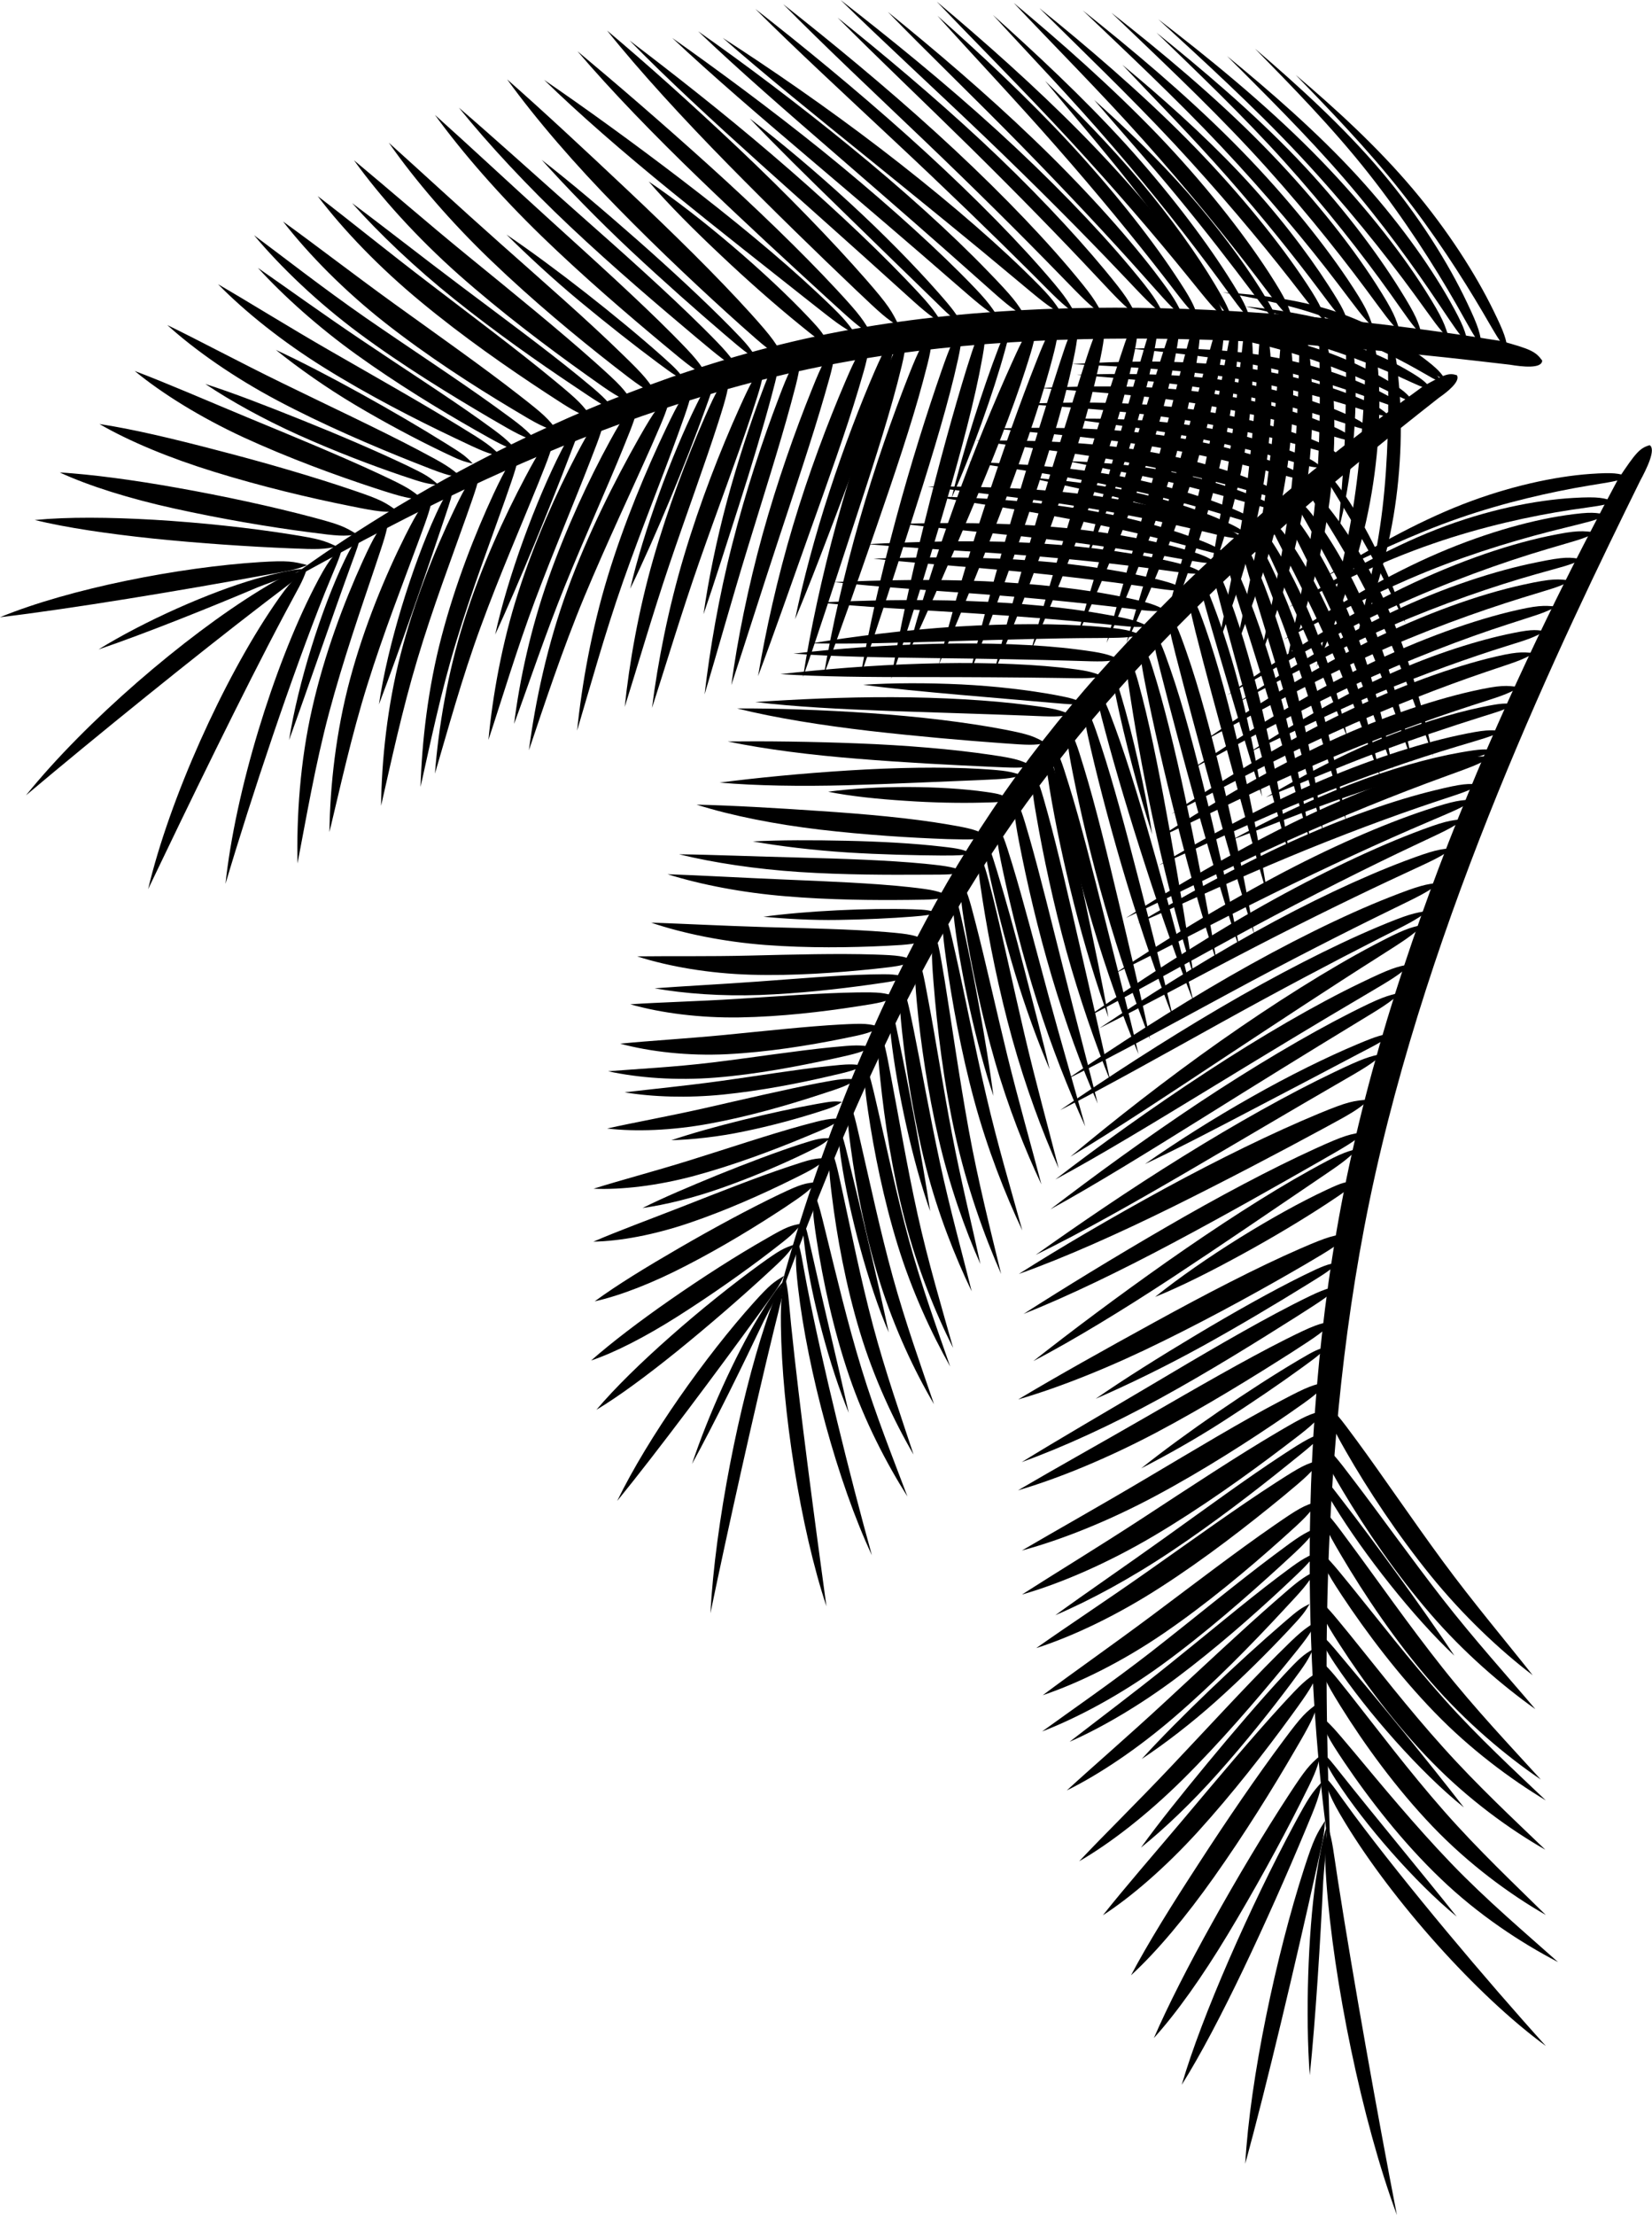 <svg viewBox="0 0 7993 10714" xmlns="http://www.w3.org/2000/svg" xml:space="preserve" style="fill-rule:evenodd;clip-rule:evenodd;stroke-linejoin:round;stroke-miterlimit:2"><path d="M4352.13 1580.96c-37.617-77.075-51.594-102.63-162.742-229.82-168.034-191.932-385.928-415.556-613.985-631.415-223.307-211.275-451.423-415.585-638.002-571.874 160.088 200.133 369.328 427.33 584.675 646.823 217.698 221.452 438.577 436.075 618.613 607.29 121.793 115.642 144.333 136.69 211.441 178.996ZM4219.467 1622.482c-40.558-73.365-56.615-97.805-170.93-220.97-170.838-183.896-393.376-398.684-621.628-604.532-225.01-203.028-449.132-396.165-632.967-549.258 162.501 190.86 372.39 407.096 588.655 615.598 220.156 212.496 444.307 418.103 625.52 584.222 121.928 111.27 145.584 132.528 211.35 174.94ZM3795.333 1737.882c-38.567-75.416-53.81-99.931-163.677-221.935-163.798-181.091-376.852-390.18-591.776-592.877-209.873-197.841-418.6-392.034-586.138-539.112 140.866 194.993 330.626 413.972 533.066 619.956 206.135 210.642 420.621 411.499 597.008 569.326 121.386 108.193 143.987 126.738 211.517 164.642ZM3575.584 1787.23c-43.558-67.486-61.605-89.875-175.271-202.818-170.914-169.542-388.356-363.886-604.652-554.611-208.697-184.845-411.605-368.665-575.267-508.912 144.002 178.497 334.636 383.048 538.268 574.905 209.571 197.555 428.144 383.395 605.963 532.975 123.407 103.338 146.535 121.838 210.96 158.46ZM3426.457 1824.002c-42.759-70.681-59.404-92.573-171.156-205.38-167.265-168.29-382.55-362.845-592.56-553.194-204.687-185.523-400.146-368.137-558.214-509.515 134.261 184.98 315.594 391.929 514.129 584.554 204.777 198.61 420.229 382.853 597.61 530.608 121.326 101.349 144.364 118.929 210.19 152.927ZM3180.625 1912.791c-42.126-69.807-58.816-92.302-170.99-200.706-167.1-163.345-380.5-349.02-586.906-532.508-199.877-177.231-390.437-353.739-541.449-489.207 127.22 182.192 301.105 384.828 495.207 570.367 199.847 192.188 413.837 369.389 591.505 508.083 123.03 96.207 147.017 112.129 212.633 143.971ZM3063.687 1951.027c-42.865-68.797-62.058-88.895-180.262-194.887-176.357-157.51-397.04-336.611-614.603-514.114-206.692-168.501-402.137-338.963-555.998-466.696 126.421 176.342 304.421 373.294 504.344 551.143 208.44 184.876 433.09 353.649 620.633 487.398 128.653 92.271 154.284 108.359 225.886 137.156ZM2864.141 2022.568c-45.005-65.48-64.71-85.231-181.513-181.68-175.256-145.147-393.09-307.663-603.778-469.259-202.123-153.952-390.662-307.874-541.765-423.078 125.487 165.833 301.044 347.723 497.966 510.254 205.501 170.477 424.556 322.288 609.341 443.508 127.342 83.663 150.832 97.142 219.75 120.255ZM2699.363 2087.867c-47.04-64.048-67.485-82.789-186.97-175.89-174.744-136.448-393.724-290.445-604.366-442.392-200.782-145.027-388.236-290.008-538.434-398.126 124.718 160.285 296.642 335.028 493.414 489.78 205.244 161.46 426.998 303.984 613.94 415.962 126.963 76.531 152.052 89.558 222.416 110.666ZM2598.226 2135.616c-52.845-58.861-74.27-76.577-198.897-166.406-185.086-133.659-413.384-282.454-631.248-433.12-204.898-142.479-392.834-289.6-538.991-398.382 128.427 153.394 306.548 324.459 508.324 474.4 213.975 158.808 443.04 298.18 635.244 411.244 131.94 77.33 157.797 89.965 225.568 112.264ZM2426.498 2208.393c-54.247-53.433-74.888-68.42-201.37-145.6-183.503-112.912-409.6-240.389-625.639-364.73-205.44-118.114-394.884-236.725-544.494-323.373 130.432 133.266 311.93 278.474 513.963 404.066 213.28 132.995 441.412 249.692 632.997 340.682 132.573 63.233 156.35 73.878 224.543 88.955ZM2236.285 2311.204c-58.951-51.443-81.989-65.902-213.476-135.166-195.626-102.781-432.427-213.085-657.814-323.48C1155 1750.125 961.11 1645.625 809.434 1572.26c134.88 122.26 322.74 253.491 533.292 365.228 221.965 117.556 461.6 220.125 660.241 298.948 138.046 54.64 164.431 64.123 233.318 74.768ZM2045.967 2415.9c-57.685-49.378-80.316-62.314-208.546-122.517-191.133-89.151-419.671-183.051-640.068-274.253-206.044-85.638-396.634-168.607-545.686-224.754 133.794 110.213 318.474 224.257 524.065 319.906 218.241 100.443 449.765 185.358 642.089 248.214 136.583 44.478 161.762 49.393 228.146 53.403ZM1924.853 2474.172c-60.263-44.794-82.894-57.73-215.437-102.57-195.384-66.64-429.17-134.502-655.055-192.79-213.16-55.997-412.796-103.55-573.125-127.824 145.93 84.809 341.737 165.426 554.686 231.117 226.956 70.35 462.43 126.527 658.854 165.637 136.75 27.938 164.386 30.14 230.077 26.43ZM1728.896 2585.607c-61.892-38.718-85.352-48.774-218.694-84.19-195.957-51.941-429.275-102.39-654.587-142.328-211.532-37.753-412.57-64.606-566.643-73.848 143.715 66.294 339.929 127.25 553.104 174.2 226.76 50.102 461.6 90.132 657.316 115.28 136.96 18.259 162.908 19.66 229.504 10.886ZM1630.307 2643.714c-63.55-29.837-87.583-37.346-221.558-58.68-198.762-31.737-434.749-57.308-662.579-70.847-217.683-12.56-419.475-14.399-577.86 1.07 153.078 37.376 355.714 66.897 571.332 89.619 230.092 23.625 468.717 39.306 663.724 47.357 136.96 6.106 162.908 4.704 226.94-8.519ZM1486.456 2733.317c-67.606-17.625-92.272-22.887-227.106-14.519-390.98 24.5-920.563 127.537-1259.406 266.76 344.95-40.95 881.468-130.267 1265.859-200.933 134.774-24.26 158.52-26.084 220.653-51.308ZM1468.394 2762.07c-68.285 14.232-92.513 19.84-213.507 94.608-362.062 222.689-838.965 630.901-1129.486 990.58 339.265-285.8 819.335-674.036 1155.162-931.463 115.144-88.593 139.478-101.996 187.83-153.726Z"/><path d="M1484.858 2751.847c-56.57 41.87-78.31 56.916-160.39 177.774-242.455 356.302-503.38 930.62-607.849 1371.187 191.283-399.724 460.395-955.45 660.121-1330.675 68.284-129.27 85.351-151.072 108.118-218.286ZM1658.048 2640.91c-49.995 51.563-69.445 67.952-136.719 199.334-198.188 386.306-382.792 987.445-430.375 1435.054 125.773-424.074 322.469-1011.644 480.22-1406.483 55.107-136.824 69.898-159.666 86.874-227.905ZM1880.963 2508.97c-50.915 53.207-65.917 73.878-127.01 207.506-89.828 197.932-184.498 448.061-243.404 709-58.906 257.82-75.928 525.287-71.164 750.9 41.779-215.753 85.683-477.22 152.58-727.967 67.923-254.275 154.043-502.685 221.83-703.95 47.146-140.79 55.846-164.943 67.168-235.489ZM2094.44 2389.725c-50.523 51.624-68.058 71.27-134.02 202.214-96.041 192.264-197.993 436.799-266.82 693.336-68.058 252.722-97.051 516.888-99.63 739.426 50.645-210.627 106.28-465.671 183.353-712.031 78.04-250.506 172.694-491.574 245.893-690.2 50.463-137.035 59.464-160.917 71.224-232.745ZM2324.155 2266.847c-49.619 52.77-66.068 72.34-128.729 203.601-92.678 193.515-190.906 437.1-256.567 692.416-64.952 251.184-92.437 513.993-95.166 734.963 47.78-209.436 102.117-463.726 175.542-708.201 74.36-249.24 166.723-491.664 236.892-690.637 47.84-136.176 57.534-161.37 68.028-232.142ZM2682.311 2103.743c-53.297 50.93-70.259 70.847-140.172 203.073-102.946 194.118-215.014 438.005-296.52 695.371-79.864 251.592-124.281 516.542-141.198 739.728 62.057-210.718 131.126-464.465 221.317-709.815 91.397-250.144 197.103-492.222 278.248-693.11 55.74-138.754 65.66-164.596 78.325-235.247ZM2926.53 2000.133c-53.493 48.76-68.36 67.862-135.453 195.173-98.121 187.454-205.078 424.647-283.992 671.489-78.687 243.39-123.466 498.373-143.94 712.227 65.66-197.947 138.09-441.397 226.427-677.233 90.613-240.721 190.846-476.994 266.05-671.444 51.88-133.417 61.545-158.912 70.908-230.212ZM3088.654 1941.619c-52.453 48.352-69.28 66.7-137.669 191.63-101.303 185.252-211.155 420.515-297.41 664.282-85.412 241.173-139.84 491.423-166.15 703.92 72.068-196.018 151.901-435.774 246.224-668.399 96.584-237.826 202.093-469.908 280.645-663.392 53.855-132.663 63.836-157.57 74.36-228.041ZM3352.94 1858.65c-49.332 55.875-64.861 76.606-129.813 212.753-96.479 202.575-202.847 455.313-282.41 716.237-78.31 256.763-125.607 522.889-148.479 746.302 62.872-210.778 133.538-467.798 221.589-718.877 90.477-257.23 191.69-507.012 266.789-714.835 51.368-142.102 60.112-168.773 72.325-241.58ZM3530.247 1811.865c-48.231 52.966-61.906 73.215-119.667 204.672-85.683 195.686-178.739 439.437-250.355 689.038-70.742 247.039-115.566 501.42-137.533 713.84 63.248-200.54 133.689-445.06 215.045-685.871 83.346-245.998 172.527-487.519 237.057-688.783 43.708-136.749 48.714-162.757 55.453-232.896ZM3697.739 1764.72c-47.493 55.09-60.791 76.546-121.506 211.38-90.388 200.797-189.007 452.208-266.488 712.001-75.913 253.114-127.387 515.26-155.083 736.305 66.972-207.415 142.855-460.846 229.745-709.649 88.397-253.295 183.593-503.47 251.757-709.739 46.332-140.715 54.187-168.23 61.575-240.299ZM3873.493 1715.598c-42.518 56.192-55.59 76.999-105.872 209.964-76.35 199.847-159.817 450.519-224.618 706.377-64.62 251.787-109.023 510.812-133.915 726.912 60.806-203.435 130.628-454.755 206.48-702.563 76.638-251.003 156.2-499.76 211.668-705.216 37.602-138.06 42.306-164.355 46.257-235.474ZM4037.969 1680.242c-43.965 51.956-57.806 73.47-110.38 205.079-79.803 197.66-167.597 445.604-238.414 701.07-69.475 252.225-121.883 509.772-150.71 727.485 66.821-203.043 145.448-453.278 226.397-698.748 82.412-250.265 165.592-498.102 224.242-701.342 39.622-136.688 46.513-162.877 48.865-233.544ZM4203.862 1648.52c-46.784 50.96-59.916 71.164-115.174 200.209-83.557 195.188-176.658 441.427-252.059 694.18-75.46 252.134-132.467 510.103-168.894 727.877 76.155-202.018 161.627-448.499 249.557-694.904 88.382-247.37 176.673-492.87 236.816-694.677 40.964-136.81 47.613-162.667 49.754-232.685ZM4381.56 1618.215c-41.914 53.644-54.774 73.818-105.177 205.546-76.577 197.374-157.616 447.835-229.172 707.101-70.666 257.004-127.296 522.105-161.928 744.703 73.44-207.988 154.465-461.57 237.766-714.096 83.014-252.813 164.973-502.113 218.573-707.086 35.717-137.895 40.904-164.853 39.939-236.168ZM4507.078 1611.943c-44.975 49.875-57.52 70.636-109.4 200.932-77.225 196.184-165.44 445.423-239.047 703-73.667 256.96-134.066 522.407-172.301 747.191 78.974-206.933 166.195-461.057 253.22-711.428 87.356-252.903 171.064-500.786 225.78-705.548 36.817-137.684 42.697-163.149 41.748-234.147ZM4652.255 1585.498c-38.869 54.307-51.217 77.24-97.036 208.561-69.973 201.144-149.957 454.303-220.246 715.65-70.742 262.311-131.382 531.196-171.005 758.604 75.31-214.396 158.264-473.752 240.902-730.59 82.592-257.457 161.234-510.496 211.004-715.756 32.943-138.574 37.587-165.486 36.381-236.47ZM4765.167 1571.943c-37.768 54.52-46.362 76.803-88.593 211.849-63.143 204.58-133.734 462.52-199.59 727.817-66.219 267.211-125.065 540.936-165.667 772.791 75.762-218.497 157.872-484.321 234.93-745.954 77.603-261.377 149.068-518.773 191.63-728.676 27.652-139.961 30.713-166.437 27.29-237.827ZM5011.829 1559.143c-46.196 48.428-58.514 68.556-114.707 193.319-85.457 189.112-187.046 431.747-277.162 683.957-91.096 253.552-174.608 515.758-233.122 741.748 96.463-205.697 205.124-454.273 309.683-703.09 104.017-245.666 201.295-487.925 264.965-686.626 42.925-133.237 48.82-158.4 50.343-229.308ZM5118.62 1550.172c-41.688 50.207-54.278 70.35-104.47 198.324-77.51 195.882-166.059 444.518-250.445 703.076-85.517 261.15-164.868 530.472-221 761.86 94.006-212.029 197.766-469.817 295.541-724.59 97.097-253.144 184.529-501.992 240.224-704.975 37.195-136.463 41.899-162.757 40.15-233.695ZM5214.254 1553.127c-36.924 54.76-45.608 76.124-88.608 208.426-65.314 201.656-144.605 456.64-223.066 720.58-79.23 267.754-154.842 542.353-210.838 778.099 89.332-221.588 187.65-488.559 277.388-751.02 87.81-259.794 168.17-514.869 214.035-721.334 30.486-138.664 32.672-165.668 31.089-234.75ZM5341.248 1542.046c-36.501 53.478-47.1 74.691-89.86 206.661-64.755 201.928-143.714 457.485-223.608 723.746-80.27 268.162-159.108 546.168-219.04 783.512 94.519-221.437 197.978-488.558 290.52-753.131 90.78-260.065 169.377-516.542 215.106-724.545 30.245-138.333 31.888-165.29 26.882-236.243ZM5501.171 1540.779c-34.617 50.192-43.226 69.355-83.663 193.952-62.223 187.665-135.528 427.45-210.747 676.132-76.426 253.477-158.958 514.672-218.814 737.663 93.583-207.627 195.188-458.993 284.912-706.498 88.155-243.918 160.33-484.231 203.148-679.193 28.873-129.483 30.637-155.204 25.164-222.056ZM5700.068 1534.462c-33.23 47.568-39.924 66.867-77.481 184.347-56.976 179.403-124.914 409.359-196.636 645.572-73.651 242.002-152.112 490.97-211.17 704.854 93.795-199.229 195.867-439.407 280.827-676.51 83-231.614 149.625-461.132 186.745-646.852 24.696-124.431 25.254-148.495 17.715-211.411ZM5797.617 1537.553c-28.963 49.679-35.084 69.234-67.183 189.971-48.398 184.242-105.6 418.842-171.91 660.8-67.485 247.053-144.906 501.554-204.25 721.378 92.182-208.11 193.832-452.946 273.002-697 76.818-236.981 132.407-471.43 162.184-660.24 20.113-127.13 18.756-151.33 8.157-214.91ZM5912.972 1542.151c-30.727 48.277-36.306 67.802-69.777 188.343-50.72 182.584-110.997 416.204-179.282 657.407-70.153 247.611-151.917 502.188-214.034 721.334 97.926-204.581 201.686-450.233 285.289-693.426 81.205-236.454 138.649-471.386 168.516-659.262 20.189-126.195 20.174-150.514 9.288-214.396ZM5978.753 1545.604c-23.716 53.569-27.063 73.832-50.116 198.43-35.084 190.212-79.05 432.969-137.73 681.424-60.504 255.165-137.337 516.15-197.585 741.04 90.945-215.799 187.921-470.496 259.538-722.917 69.007-245.32 112.279-486.78 130.718-680.792 11.775-129.195 8.443-154.148-4.825-217.185Z"/><path d="M2513.448 2184.059c-47.674 53.237-63.791 73.38-124.899 203.887-90.402 194.555-185.735 437.251-251.878 690.124-66.143 250.054-95.438 510.828-101.997 728.405 46.528-208.079 98.8-461.254 173.357-705.201 75.31-247.762 167.491-489.237 236.967-686.898 47.583-135.844 55.906-161.22 68.45-230.317ZM3245.999 1905.358c-56.6 53.72-75.928 74.466-154.51 213.085-116.079 205.29-247.22 463.666-346.02 734.12-97.157 264.678-155.942 542.141-186.503 776.832 74.058-219.267 161.098-484.609 268.327-743.03 109.565-262.688 232.323-520.627 326.298-732.958 63.822-145.72 75.024-172.286 92.408-248.049ZM5597.981 1532.396c-25.978 37.572-32.054 51.519-59.193 142.81-40.858 138.046-88.638 314.117-138.77 494.152-51.11 184.469-104.212 373.807-143.669 536.67 67.636-151.676 139.011-334.23 199.425-514.868 59.072-177.397 103.037-353.453 129.452-495.177 17.912-97.021 18.515-114.526 12.755-163.587ZM4831.01 1536.708c-70.803-44.146-93.584-64.861-223.534-177.593-194.856-169.874-437.673-377.546-682.374-585.037-243.873-207.265-484.669-413.55-672.56-590.6 215.542 152.128 473.934 342.492 725.224 544.72 250.521 202.607 489.885 414.32 669.302 593.692 122.728 123.044 140.745 148.238 183.941 214.818ZM4559.079 1564.556c-71.104-44.433-92.197-64.365-219.07-179.237-189.052-171.653-425.476-380.832-659.292-591.173C3448.65 585.208 3222.04 376.39 3046.06 195.781c204.114 155.023 450.172 347.422 689.19 552.003 240.992 205.652 470.752 419.158 644.908 600.566 119.003 123.994 137.895 149.746 178.92 216.206ZM5139.924 1521.134c-73.984-43.242-96.117-62.766-228.6-173.402-199.545-167.582-451.875-372.209-705.351-577.664-253.733-205.14-507.405-409.645-708.895-586.726 229.594 148.058 501.524 335.029 762.946 535.102 261.166 200.088 508.099 408.318 692.959 587.826 124.446 121.024 144.408 146.67 186.94 214.864ZM4961.939 1533.075c-72.43-44.01-95.182-64.41-222.192-177.714-194.977-174.246-437.899-385.959-683.309-598.365-243.962-211.306-487.669-422.943-678.515-605.662 220.639 154.48 482.573 351.07 733.878 556.42 253.884 206.979 492.765 422.174 670.192 606.703 119.486 123.345 138.695 149.67 179.946 218.618ZM5202.961 1517.982c-69.867-51.714-89.498-73.651-211.32-195.836-185.63-185.056-419.25-411.318-660.091-636.299-240.329-225.357-484.744-450.956-676.947-642.586 222.644 173.613 484.277 388.01 731.843 609.28 246.706 220.73 476.632 448.258 646.31 640.34 114.088 129.754 131.17 156.591 170.205 225.101ZM5336.107 1524.104c-68.993-51.172-89.784-73.923-210.687-197.767-182.614-187.815-415.314-419.143-655.176-648.27-241.339-230.559-485.558-459.927-680.46-657.557 225.72 177.714 490.293 394.658 738.854 620.814 247.626 225.011 475.456 456.475 642.27 652.87 111.886 132.436 129.014 159.892 165.199 229.91ZM5496.03 1522.852c-64.259-50.04-83.271-71.088-194.118-188.976-168.894-180.307-384.36-401.036-607.034-620.483-224.468-221.166-455.208-439.573-642.24-628.248 214.623 172.166 463.998 380.185 697.347 597.43 230.076 214.095 440.522 436.528 594.716 622.519 103.61 125.08 118.808 152.083 151.329 217.758ZM5727.403 1536.361c-64.515-52.815-81.778-75.581-191.102-197.645-165.622-186.233-377.486-412.268-597.641-636.932-223.157-227.815-455.42-451.092-642.843-644.079 220.035 177.91 473.874 393.316 706.423 616.864 228.915 219.206 435.818 447.55 583.122 638.546 98.528 128.954 110.967 155.58 142.041 223.246ZM5797.647 1537.854c-56.448-53.539-71.254-76.215-165.049-197.811C5490.014 1156.117 5305.395 930.76 5111.127 710c-197.375-225.147-405.951-444.926-575.041-633.329 202.199 178.89 431.145 392.472 637.731 614.301 202.772 218.739 381.903 443.343 506.892 631.037 83.829 125.608 95.438 151.993 116.938 215.844Z"/><path d="M5929.3 1542.558c-62.826-55.152-79.034-78.325-183.186-206.466-157.104-194.163-360.117-430.647-574.98-662.955-220.006-238.097-450.7-468.038-638.772-665.352 221.83 185.855 475.336 409.705 704.07 642.028 224.845 228.599 424.692 466.003 562.542 663.77 92.905 132.889 104.379 160.857 130.326 228.975ZM6051.108 1549.403c-52.619-56.388-66.882-79.11-157.872-202.817-138.016-187.454-316.378-415.57-509.787-638.892-195.113-227.227-406.976-447.338-578.99-635.168 203.872 182.478 434.265 397.19 640.083 622.518 199.635 219.96 374.153 447.79 494.95 637.098 80.965 127.1 90.93 153.334 111.616 217.261Z"/><path d="M5959.907 1544.488c-42.502-43.573-53.886-61.56-121.114-156.546-102.48-145.75-232.58-323.63-370.822-498.584-140.126-177.608-290.46-350.86-411.243-497.77 148.917 142.508 314.388 311.914 462.52 487.864 145.389 172.769 272.203 350.317 359.56 497.107 58.604 98.876 66.037 118.16 81.099 167.929ZM5631.769 1524.375c-68.33-52.785-87.538-76.004-207.838-202.38-181.845-191.328-414.831-425.747-656.819-657.497C4522.185 430.215 4269.9 198.766 4067.007-.01c233.062 180.79 505.867 401.669 757.428 630.992 250.054 227.905 478.548 463.666 644.712 662.005 111.405 133.1 127.251 161.295 162.622 231.388ZM3661.81 1736.766c-31.36-52.68-44.311-69.897-128.035-154.977-125.863-127.764-287.7-277.841-451.167-421.858-161.083-141.74-324.911-280.735-461.284-386.335 121.642 135.287 272.82 290.701 429.788 438.11 159.606 149.354 321.911 292.541 454.937 406.238 90.055 77.029 107.922 91.322 155.761 118.822ZM3312.58 1838.899c-27.501-39.94-37.86-52.408-108.149-115.009-210.567-187.483-526.281-435.366-753.945-589.213 101.393 100.323 226.805 216.9 357.704 325.183 131.804 109.128 264.543 213.507 374.59 295.285 75.431 56.208 90.66 65.435 129.8 83.754ZM3765.435 1737.761c-31.089 41.13-40.572 56.645-78.25 157.601-55.71 148.118-117.662 335.752-169.497 527.156-51.081 190.71-90.764 384.451-113.787 548.64 53.222-154.736 112.189-342.415 172.09-528.633 60.535-188.433 116.576-375.239 157.435-528.543 27.637-103.82 32.115-123.541 32.01-176.22ZM4329.5 1625.392c-37.723 42.985-48.73 59.554-96.358 167.657-70.923 163.496-149.942 369.811-219.84 584.042-69.731 212.964-128.02 432.38-166.496 618.221 72.4-171.11 151.63-381.194 230.469-589.68 78.838-208.471 154.842-415.148 208.682-584.283 35.989-113.591 41.326-135.905 43.543-195.957ZM2804.39 2050.068c-33.244 32.296-43.617 43.83-86.723 126.573-124.612 243.465-261.603 615.236-321.73 892.805 117.315-254.969 266.186-618.447 362.031-870.552 33.697-87.824 40.708-103.413 46.423-148.826ZM3454.606 1828.963c-32.642 32.853-43.287 44.402-84.221 127.28-121.22 244.702-257.502 615.478-321.293 891.51 122.712-252.33 272.006-614.287 363.283-868.788 32.008-88.292 37.934-104.108 42.23-150.002ZM2192.11 2354.777c-32.25 34.375-43.136 46.271-82.246 131.155-115.445 251.667-235.203 636.857-276.258 921.136 100.76-266.88 230.74-641.139 317.66-901.792 29.355-87.749 35.702-104.846 40.844-150.5ZM4140.207 1617.431c-73.094-39.26-94.835-57.58-224.95-159.998-194.827-154.3-433.332-341.15-667.223-531.227-228.93-186.157-446.403-374.892-615.266-539.624 195.414 133.673 431.929 304.482 666.8 484.186 240.706 184.151 474.536 376.415 653.758 544.585 121.943 114.39 141.393 137.262 186.88 202.078ZM4004.437 1663.929c-17.022-44.312-25.902-58.484-92.241-128.593-198.792-210.687-521.442-487.262-773.38-657.316 97.081 112.882 223.322 238.73 351.809 359.378 129.768 122.727 262.779 239.243 375.33 330.776 75.927 61.771 90.944 74.767 138.482 95.755ZM2287.713 2242.362c-35.039-36.14-48.759-46.754-130.477-97.398-240.645-150.183-585.368-342.778-822.365-452.449 106.912 86.12 241.55 181.589 383.652 266.11 146.7 87.523 297.863 167.176 421.963 226.806 86.633 41.793 102.6 47.221 147.227 56.93ZM2500.527 2179.294c-47.403-52.8-65.978-68.902-178.317-148.916-166.33-118.506-373.31-250.823-570.578-384.014-187.951-126.226-366.373-255.18-503.74-350.724 122.968 134.88 290.866 285.968 476.466 419.28 194.63 139.96 400.749 265.809 573.427 364.112 119.968 68.103 141.966 80.164 202.742 100.262ZM2976.224 1987.574c-44.568-57.429-63.354-76.004-174.185-166.436-164.778-134.548-371.063-286.254-572.418-437.779-193.183-145.102-377.41-290.37-525.904-400.81 130.884 147.258 305.854 313.62 495.84 465.551 197.043 157.827 403.54 302.974 575.539 417.847 119.139 80.03 140.82 94.609 201.128 121.627ZM1742.57 2589.663c-6.784 45.518-13.66 59.84-43.738 142.358-89.844 246.254-210.929 601.636-300.23 847.845 43.392-276.378 158.068-639.6 267.95-868.335 38.266-79.185 50.207-91.488 76.019-121.868ZM1464.051 2753.099c-34.21 24.59-137.608 56.312-214.501 86.602-223.534 94.896-545.34 224.167-772.883 301.648 220.352-136.372 537.815-277.735 764.877-342.401 77.375-21.907 183.005-46.98 222.507-45.85ZM2121.413 2345.218c-43.935-38.462-60.972-49.71-159.214-96.705-147.017-69.731-327.022-146.79-501.781-216.839-170.839-68.842-334.395-132.09-466.983-174.442 123.18 82.789 281.293 170.22 449.509 246.164 174.442 78.491 355.367 147.68 503.62 197.962 103.972 35.25 124.235 39.985 174.849 43.86ZM4653.929 1567.888c-49.529-31.09-63.58-45.413-147.319-127.688-126.527-123.014-282.786-274.54-439.18-427.617-157.511-153.274-314.826-307.513-439.996-439.693 149.957 114.676 322.183 259.476 484.503 408.89 161.702 148.54 313.95 303.85 427.707 433 77.15 87.537 88.608 106.158 114.285 153.108ZM6417.874 1560.741c-58.786-55.514-74.813-79.637-173.1-205.817-151.646-194.028-350.317-430.602-563.537-659.623-220.08-235.897-456.897-461.556-652.341-656.02 226.986 182.583 484.472 402.347 713.63 633.374 222.869 224.724 417.74 461.329 551.987 658.16 90.176 132.83 100.278 160.602 123.36 229.926Z"/><path d="M6524.8 1571.416c-49.452-45.443-63.61-63.822-142.659-169.572-118.883-158.943-275.85-354.674-442.92-544.811-170.974-194.48-357.146-382.597-508.822-543.575 182.569 151.027 386.245 331.35 567.91 523.612 175.376 185.977 325.906 382.597 430.45 545.309 71.029 110.229 79.804 132.196 96.042 189.037ZM6255.343 1551.333c-59.268-54.85-74.722-78.718-172.06-206.541-148.42-194.314-341.24-432.336-549.32-664.644-212.044-237.238-442.226-467.556-629.046-665.895 222.598 185.162 474.823 406.946 698.115 639.118 218.844 228.222 406.78 466.365 536.338 665.503 86.497 134.096 95.573 162.577 115.973 232.459Z"/><path d="M6643.804 1583.477c-57.926-58.092-72.008-81.763-170.235-210.43-149.414-196.41-348.266-434.84-565.678-665.353-223.458-237.163-466.32-463.53-668.745-657.045 231.735 184.031 494.635 403.614 727.274 637.128 225.72 226.036 420.802 465.113 554.732 664.463 89.166 133.553 99.102 162.591 122.652 231.237Z"/><path d="M6774.854 1608.505c-56.765-57.262-71.525-82.426-168.547-212.768-147.71-198.43-341.918-439.769-558.727-672.529-222.477-238.49-467.133-466.56-670.222-661.583 235.278 184.333 500.997 404.91 732.159 640.113 224.83 228.313 417.575 468.521 548.068 671.926 86.618 135.65 95.724 164.446 117.27 234.841Z"/><path d="M6880.44 1622.422c-53.343-55.394-66.069-79.185-153.425-201.672-134.292-188.403-313.272-417.394-511.551-637.475-204.34-227.016-430.376-441.487-619.955-625.247 217.607 175 463.982 382.973 677.745 606.024 207.13 215.859 381.617 446.192 500.364 636.932 79.652 127.537 88.05 154.525 106.821 221.438ZM7103.52 1664.743c-49.453-54.489-61.937-75.506-141.559-193.68-119.908-179.418-278.534-399.634-458.902-607.91-185.267-214.396-392.969-418.359-565.572-591.489 204.099 166.873 433.663 366.072 628.188 577.755 188.84 205.651 346.185 423.802 448.634 605.405 68.827 121.96 74.707 148.239 89.211 209.919Z"/><path d="M7170.07 1676.533c-44.04-57.775-54.051-81.507-124.416-205.5-107.017-187.123-253.37-415.918-422.912-630.796-175.453-223.066-379.642-430.135-550.465-604.683 202.47 172.95 427.842 376.883 614.195 597.4 179.101 212.15 321.293 440.07 410.49 628.474 60.202 125.849 64.8 152.882 73.108 215.105Z"/><path d="M7296.25 1698.893c-44.658-52.423-54.714-73.667-121.792-188.298-102.313-174.14-238.942-385.416-396.83-585.429-162.817-206.42-349.622-398.533-508.656-562.904 189.324 159.772 396.558 349.427 568.407 553.496 166.949 197.947 301.95 409.373 386.848 583.197 57.821 117.345 62.616 140.61 72.024 199.938ZM7012.304 1641.449c-57.414-58.454-70.772-83.135-167.115-215.09-145.042-198.988-339.657-441.85-557.28-674.534-224.151-238.957-473.873-465.958-683.535-658.508 239.846 183.61 510.134 403.78 744.28 639.028 226.73 228.132 419.34 469.923 548.536 674.067 85.2 134.834 93.855 164.612 115.114 235.037ZM6178.706 1557.273c-41.507-38.672-52.122-53.93-118.16-141.845-100.91-134.352-228.84-300.275-363.297-463.108-136.93-166.346-283.57-328.711-403.207-468.868 145.901 130.01 309.05 285.59 452.795 449.147 140.459 160.104 264.664 326.977 351.191 464.495 58.379 93.282 66.596 112.189 80.678 160.18ZM6115.518 1570.737c-19.284 42.578-21.093 61.756-28.813 178.423-12.589 177.593-28.088 407.519-59.63 646.37-32.37 244.837-89.196 498.735-134.005 722.856 76.682-196.122 155.053-433.873 201.777-673.147 45.292-231.026 63.384-465.234 55.89-654.738-4.598-126.798-11.669-151.103-35.22-219.764Z"/><path d="M6219.339 1586.056c-19.691 41.04-22.118 59.343-31.195 176.145-14.504 177.443-33.004 407.323-67.771 646.461-35.793 246.073-94.654 501.404-141.8 726.988 79.682-196.078 163.179-434.281 213.808-672.348 49.558-232.037 70.138-465.853 63.414-655.734-4.402-127.748-11.443-151.75-36.456-221.512Z"/><path d="M6302.745 1582.935c-15.137 46.256-14.971 66.188-17.972 187.122-4.086 184.619-14.489 422.807-46.09 670.071-32.296 254.818-93.207 517.491-143.685 748.367 79.622-205.742 159.757-454.243 205.863-703.437 44.643-241.264 57.006-481.82 43.24-677.625-8.699-130.161-17.504-155.566-41.356-224.498Z"/><path d="M6393.057 1586.975c-12.288 47.87-10.207 67.953-8.473 193.123 2.82 191.81 1.809 437.884-26.355 693.26-29.808 264.256-91.247 536.338-143.353 776.079 81.401-216.19 161.747-474.386 204.475-733.863 41.251-248.757 45.187-498.54 24.742-699.035-13.419-134.412-23.867-159.983-51.036-229.564ZM6523.308 1603.349c-10.84 27.47-11.112 39.653-10.735 113.5.588 112.506-.316 256.628-5.865 406.765-5.428 151.39-21.364 309.956-32.536 448.755 66.535-242.605 99.524-589.454 79.049-829.542-6.483-81.416-11.866-95.905-29.913-139.478Z"/><path d="M6628.833 1610.39c-17.279 43.648-17.475 62.676-22.6 184.106-8.127 184.981-21.17 424.044-61.154 671.746-41.235 258.104-114.63 524.095-175.784 759.976 91.458-207.114 184.906-455.57 240.902-706.588 53.78-242.395 71.39-484.97 60.821-681.38-7.81-132.422-15.74-157.269-42.185-227.86Z"/><path d="M6722.431 1626.93c-8.88 46.316-8.05 64.635-6.392 182.96 2.533 179.674.95 410.218-27.034 649.356-29.023 245.787-93.025 501.268-148.238 724.771 79.306-203.224 161.13-445.016 201.777-688.42 39.26-234.555 42.789-467.752 24.395-654.422-11.519-125.23-20.445-149.052-44.508-214.245ZM6039.107 1566.998c-18.47 33.456-21.711 48.714-31.707 143.142-15.65 143.58-35.899 329.66-62.178 521.26-27.139 196.983-65.812 401.866-95.574 581.932 58.047-155.49 117.602-345.718 156.139-536.866 37.526-187.318 56.267-375.118 55.95-530.05-.482-102.208-4.794-123.03-22.63-179.418ZM4882.21 1580.447c-20.353 27.395-25.962 37.557-51.759 104.409-75.792 196.982-172.014 499.308-226.08 723.339 96.915-212.904 202.74-511.114 257.787-712.152 19.073-69.053 21.229-81.401 20.053-115.596Z"/><path d="M7461.692 1743.883c-31.934-43.89-56.328-55.424-198.686-94.398-801.107-127.93-2157.88-282.967-3372.974-9.89-1193.985 268.99-2173.922 915.662-2543.476 1197 403.629-213.627 1414.503-818.173 2616.736-1062.046 1224.667-248.048 2573.148-100.67 3342.352-10.418 58.74 9.695 154.857 21.018 156.048-20.248ZM6625.878 5318.573c-76.14 5.277-101.937 8.518-246.813 68.6-218.738 90.734-482.165 219.448-743.843 361.715-255.663 139.569-508.144 287.249-705.79 413.173 222.252-78.868 485.03-196.62 744.447-324.67 261.724-129.498 519.105-265.146 726.415-377.29 139.915-75.853 165.547-89.995 225.584-141.528ZM6606.503 5474.937c-74.36 10.117-100.202 15.861-242.982 81.055-213.552 97.111-471.868 234.418-725.465 381.888-250.008 144.981-491.845 293.264-685.827 417.62 215.678-85.457 470.059-208.999 721.108-342.536 255.722-135.815 507.525-279.078 710.704-394.9 136.463-78.039 162.817-93.176 222.462-143.127ZM6530.832 5966.858c-74.934 6.724-100.806 12.167-240.706 73.048-208.683 90.764-458.691 220.76-704.448 355.684-239.801 131.578-476.315 263.503-659.367 373.46 210.28-60.972 459.053-162.17 702.82-282.892 248.545-122.079 492.629-257.471 687.832-371.334 133.704-78.416 157.043-93.915 213.869-147.966ZM6483.52 6217.71c-70.863 15.726-95.59 24.802-230.198 93.313-201.837 103.55-442.12 244.837-678.906 385.808-229.097 135.935-455.118 266.593-630.947 375.284 198.46-71.45 436.256-180.096 669.062-307.92 239.56-131.261 473.436-277.268 662.427-396.814 130.311-83.09 153.907-98.62 208.562-149.67ZM6453.788 6389.047c-72.974 13.418-96.735 21.153-230.665 88.05-199.681 100.233-438.85 238.942-673.177 374.078-227.86 131.442-449.916 254.893-624.645 357.568 199.892-58.484 435.91-156.68 667.072-278.443 238.399-126.15 469.802-269.458 657.18-388.854 128.17-82.592 151.178-98.68 204.235-152.4ZM6427.538 6683.85c-71.917 13.01-96.493 20.82-226.97 89.904-195.445 102.042-427.346 242.892-654.422 377.063-219.538 130.387-434.507 251.019-602.059 348.99 194.736-52.393 424.21-144.71 648.466-264.92 231.524-123.979 456.565-268.583 636.993-392.653 124.612-86.015 146.61-104.198 197.992-158.385ZM6411.466 6822.468c-71.526 14.534-94.986 25.676-225.87 102.283-194.6 114.42-423.953 265.644-650.818 414.153-215.603 140.94-427.933 269.76-590.057 373.791 189.971-54.156 416.67-153.077 636.525-282.876 229.126-135.604 451.725-295.27 631.836-432.095 124.416-94.096 147.393-113.62 198.384-175.256ZM6389.725 7061.681c-69.837 18.123-93.237 29.883-215.995 109.189-184.438 118.807-399.286 274.041-610.667 422.701-201.868 142.524-398.428 271.479-549.425 378.255 180.925-58.017 394.779-160.783 601.531-294.38 216.568-139.162 423.53-300.533 592.832-439.513 116.093-96.162 135.89-114.767 181.724-176.252ZM6376.713 7261.754c-69.309 20.882-92.603 33.879-213.084 117.346-177.337 122.23-385.793 282.183-590.012 434.883-194.555 145.298-383.532 276.997-528.377 385.703 176.447-59.48 383.018-161.581 583.498-298.36 209.18-142.872 409.811-311.162 572.553-456.716 110.425-98.755 130.643-118.657 175.422-182.856ZM6374.723 7387.89c-67.756 29.159-90.1 43.633-210.521 133.944-179.267 133.945-387.421 306.337-593.088 466.968-194.058 150.862-385.009 281.806-529.146 386.396 172.542-66.61 378.676-176.779 577.408-320.886 210.446-152.957 411.65-330.022 577.181-480.823 113.274-103.384 133.644-124.537 178.166-185.6ZM6364.591 7598.939c-63.881 32.853-83.723 48.05-194.796 145.63-162.018 141.438-352.683 320.976-536.594 490.88-174.864 161.928-343.848 307.407-471.883 424.903 157.179-77.391 344.286-202.682 523.583-357.524 189.91-163.586 372.359-349.879 519.994-509.35 103.142-110.273 120.903-130.266 159.696-194.54ZM6371.195 7841.846c-64.183 38.808-84.869 56.57-191.63 162.802-158.852 158.612-339.973 356.634-516.436 543.017-164.28 173.749-323.645 329.6-441.713 455.238 150.363-86.768 328.454-224.649 500.408-394.733 180.896-179.297 356.8-384.014 497.876-555.999 97.911-120.089 115.943-143.232 151.495-210.325ZM6379.503 8085.839c-62.043 38.31-81.085 56.222-179.614 163.285-146.263 159.666-310.92 356.513-470.285 545.73-149.067 176.75-290.49 338.783-393.437 469.305 140.202-90.84 303.789-233.047 460.606-405.197 165.908-182.93 324.776-386.758 450.292-559.511 89.03-122.11 103.173-146.142 132.438-213.612ZM6377.904 8237.5c-59.449 43.06-78.49 60.986-166.511 179.25-130.01 174.111-276.047 387.678-411.575 597.205-128.472 197.344-245.108 384.285-327.55 540.393 125.05-114.42 266.126-283.283 402.348-476.03 145.403-205.41 282.695-425.686 391.401-613.155 76.366-130.01 88.835-157.63 111.887-227.664ZM6389.212 8490.583c-55.257 47.358-72.475 67.305-152.987 190.515-118.521 181.166-250.596 401.91-371.032 619.126-113.516 203.48-214.276 400.84-282.259 557.536 109.55-120.512 235.188-297.969 356.498-499.354 129.166-213.929 253.612-440.854 350.724-633.525 68.314-134.894 79.547-161.144 99.056-234.298ZM6396.374 8618.693c-48.774 53.027-64.213 74.677-134.066 204.717-103.594 192.942-216.793 427.255-317.478 658.598-95.92 220.925-176.855 430.21-227.182 602.15 90.131-143.082 193.56-340.984 296.325-555.366 109.596-229.006 216.16-470.54 299.326-670.056 59.178-139.99 68.375-167.627 83.075-240.043ZM6410.908 8807.896c-40.587 62.555-54.519 85.955-101.077 230.122-134.774 417.71-261.617 1014.598-284.836 1427.907 103.399-376.852 244.279-974.705 340.049-1406.06 33.47-150.787 41.522-176.131 45.864-251.969ZM6426.77 8839.196c-15.364 77.15-20.49 104.726-9.213 263.653 34.21 474.884 170.371 1150.112 341.074 1610.868-92.965-478.638-212.376-1148.83-284.354-1611.591-24.56-158.672-25.721-189.746-47.508-262.93ZM6405.073 8588.615c21.38 74.767 26.551 102.057 104.319 229.76 228.855 376.022 633.359 832 970.106 1077.997-287.159-317.162-676.51-779.803-927.694-1117.032-86.905-117.526-99.268-143.232-146.73-190.725ZM6388.006 8298.637c22.073 76.275 32.702 100.88 114.873 223.201 121.627 180.518 283.268 388.914 467.254 564.758 181.423 174.518 387.3 309.744 568.286 403.87-154.781-138.257-344.994-298.571-517.929-478.532-175.045-182.267-338.526-380.832-471.55-540.061-93.358-110.711-109.265-130.493-160.934-173.236ZM6377.754 8023.947c21.183 75.43 29.55 102.117 107.982 228.192 114.933 184.544 268.84 397.689 445.438 582.006 173.914 181.725 372.344 327.912 547.947 428.431-147.273-145.147-328.033-315.368-493.278-503.5-168.245-191.283-322.197-395.698-450.986-559.043-89.15-112.34-104.786-132.136-157.103-176.086ZM6370.743 7730.894c22.193 74.691 31.315 100.7 110.817 223.563 117.118 181.543 272.006 390.542 449.071 571.075 174.095 177.669 371.831 322.032 546.228 421.42-147.484-141.71-328.349-310.045-493.217-493.835-168.667-186.896-324.866-389.23-455.027-549.651-89.693-109.173-105.75-130.809-157.872-172.572ZM6382.201 7286.526c19.48 77.753 28.632 104.047 105.872 234.916 113.47 192.475 263.17 416.294 435.26 614.09 168.487 193.772 361.052 356.363 531.755 471.99-142.9-157.089-316.95-340.366-476.632-542.098-162.411-204.913-313.061-421.163-440.78-593.63-87.597-119.35-104.212-140.926-155.475-185.268ZM6396.6 6986.869c17.505 76.983 26.747 101.107 101.62 226.88 110.289 184.333 256.25 399.754 421.209 590.72 162.32 188.706 347.165 347.015 509.153 462.476-131.321-155.31-296.31-337.546-448.649-533.066-155.731-200.209-303.487-408.303-428.46-571.679-85.684-112.957-102.269-134.231-154.873-175.331ZM6413.924 6792.314c17.655 75.747 25.66 101.212 97.835 227.242 106.987 186.805 250.717 404.609 410.218 601.365 157.962 194.706 335.39 361.157 493.79 481.94-127.25-161.295-286.254-349.367-433.844-549.681-150.74-205.019-293.37-416.686-416.233-583.68-84.146-114.028-99.931-135.377-151.766-177.186Z"/><path d="M6379.669 7497.5c23.414 73.049 33.049 98.68 112.625 219.357 118.823 179.523 273.997 385.386 448.574 565.512 172.558 178.739 368.168 323.614 538.51 426.169-146.807-139.9-327.144-305.477-491.786-489.915-167.054-187.032-322.695-389.125-452.222-548.656-88.88-109.249-105.6-128.94-155.701-172.467ZM6779.649 4800.629c-63.037 54.594-88.367 69.038-229.036 154.616-211.834 128.457-472.32 289.947-733.984 453.428-260.924 162.788-519.632 322.876-734.315 440.674 205.923-157.857 459.128-343.02 718.876-515.667 259.553-172.015 522.15-328.093 735.537-436.105 145.57-73.561 172.859-81.311 242.922-96.946ZM6694.493 5096.035c-63.323 54.322-87.673 67.741-228.704 149.293-210.823 121.506-470.33 275.745-729.31 426.818-257.441 150.002-512.681 294.2-725.645 397.809 203.586-144.544 453.67-316.016 710.297-474.989 258.391-160.692 518.667-306.276 731.3-407.67 145.117-69.46 172.919-77.571 242.062-91.261ZM6889.018 4472.174c-63.535 58.077-87.764 72.732-227.83 162.004-211.878 134.065-474.054 306.94-736.984 480.507-263.185 173.9-525.467 348.658-745.427 480.326 208.02-173.93 464.134-374.952 725.827-559.315 261.724-184.061 524.85-349.547 740.165-463.334 145.072-76.004 173.266-85.714 244.25-100.188ZM6828.408 4662.81c-63.43 56.207-88.759 70.635-228.87 153.363-215.286 126.271-479.15 286.51-744.749 448.469-264.075 160.888-528.392 322.107-748.743 440.417 209.662-161.627 469.244-348.296 731.3-519.602 264.587-173.402 529.809-327.535 746.286-431.446 145.328-70.109 173.371-78.552 244.776-91.202ZM6911.543 4405.307c-68.63 49.815-93.719 60.791-238.776 133.99-220.367 112.069-491.95 255.859-765.81 407.64-273.605 151.465-549.32 306.85-777.482 422.732 225.69-155.58 499.067-333.822 772.687-494.318 272.594-159.787 544.042-299.19 763.444-391.537 147.966-61.922 176.236-67.877 245.937-78.507ZM6968.61 4269.237c-67.832 49.422-93.96 61.122-240.253 132.557-221.287 107.787-496.715 248.185-773.214 397.72-278.098 149.971-556.692 303.441-790.553 419.52 230.182-156.908 506.937-337.019 784.446-496.61 276.484-158.882 550.164-294.44 771.661-381.677 149.354-58.604 178.182-64.319 247.913-71.51ZM7030.788 4102.152c-64.967 45.126-89.588 55.439-226.79 119.2-209.782 96.765-470.345 223.985-732.355 359.438-264.09 136.568-528.588 280.645-752.211 392.698 221.211-147.997 485.196-316.046 749.377-463.53 260.819-145.63 520.552-267.152 728.978-345.733 140.624-52.846 167.989-56.856 233.001-62.073ZM7132.815 3867.598c-67.244 44.07-92.347 51.94-232.308 112.204-213.055 90.522-476.316 212.044-741.492 342.476-268.81 132.316-537.936 276.197-765.268 386.396 227.996-151.088 499.203-320.419 768.6-464.315 264.422-141.905 527.427-257.185 737.481-326.54 140.926-46.633 167.145-48.05 232.987-50.221ZM7161.612 3794.85c-64.756 35.432-88.759 40.392-222.236 85.111-202.606 67.772-453.987 161.114-706.212 266.367-256.717 106.61-513.57 226.94-729.61 320.54 221.829-132.152 481.682-276.454 739.32-394.056 253.778-115.068 502.67-202.877 701.1-250.626 133.206-32.537 158.717-32.944 217.638-27.335Z"/><path d="M7217.428 3659.835c-68.601 41.07-93.554 47.674-236.394 100.097-216.296 78.657-484.096 185.946-753.328 307.377-275.503 124.507-549.41 263.518-780.345 372.796 234.946-149.233 512.742-314.78 787.733-450.775 270.333-133.703 537.62-237.51 749.09-294.214 142.208-38.341 168.88-37.92 233.244-35.28ZM7270.997 3536.233c-65.526 29.898-89.257 34.828-223.398 75.25-203.179 61.258-454.997 146.851-708.488 250.039-257.532 103.55-515.968 227.453-732.837 323.931 225.357-132.15 486.447-277.81 746.995-393.165 253.581-111.315 503.333-192.656 701.115-235.354 132.769-28.45 157.33-27.214 216.613-20.7Z"/><path d="M7230.967 3629.003c-51.308 24.877-70.214 29.068-172.301 57.247-156.214 42.699-348.598 100.188-542.293 167.16-196.35 67.817-393.181 148.464-557.506 209.677 171.818-92.754 371.726-190.514 569.718-267.211 194.57-75.46 385.356-129.678 536.504-156.033 101.92-17.881 120.21-17.022 165.878-10.84ZM7085.563 3961.619c-68.766 48.261-94.82 57.775-242.862 127.808-223.427 105.178-501.63 244.882-781.084 394.99-282.77 152.279-565.889 313-803.926 436.934 235.354-162.983 518.532-350.21 799.96-511.4 279.877-160.435 556.934-294.742 780.196-380.576 149.459-57.368 178.135-61.816 247.716-67.756ZM6477.248 6105.416c-54.308 9.56-72.793 15.575-173.764 65.179-151.163 74.676-334.048 177.457-513.013 284.565-176.372 105.615-351.07 214.833-488.95 310.452 155.369-67.259 338.39-156.334 517.566-255.044 181.724-100.489 359.121-206.828 502.007-295.104 97.066-59.841 115.264-72.084 156.154-110.048ZM6420.739 6514.232c-42.729 11.323-56.675 16.313-134.081 62.238-231.991 136.81-553.284 356.453-765.495 526.085 119.743-61.56 261.814-140.73 399.227-229.443 138.966-89.483 274.177-181.438 382.295-260.351 74.767-54.112 88.11-65.902 118.054-98.53ZM6387.96 7135.725c12.53 48.76 17.762 64.816 66.612 145.856 144.318 236.47 385.642 542.474 582.353 726.837-156.606-234.102-386.2-548.656-548.837-759.147-56.6-73.486-66.279-87.583-100.127-113.546ZM6388.428 7906.708c14.414 48.593 19.706 65.253 71.541 143.232 154.42 230.876 413.098 524.412 622.73 692.34-172.105-222.115-418.284-521.773-591.023-726.686-57.85-69.309-68.872-82.984-103.248-108.886ZM6571.344 5555.419c-59.932 59.012-83.075 73.56-215.995 163.737-199.545 135.151-441.955 301.256-684.922 461.178-238.128 156.38-473.843 300.065-671.067 403.509 183.202-144.574 412.359-316.046 647.486-481.518 241.294-169.436 486.267-328.288 690.501-441.412 138.483-76.652 164.476-86.784 233.997-105.494ZM6554.322 5716.88c-42.02-1.84-56.434 1.025-138.574 39.562-245.666 114.661-592.726 328.831-826.934 516.647 127.718-51.368 277.675-127.492 424.24-208.004 148.675-81.31 293.55-168.517 410.55-245.425 79.244-52.634 95.467-62.51 130.718-102.78ZM6336.76 7757.942c-42.443 20.655-56.525 30.335-128.609 92.92-214.14 184.468-503.349 458.917-683.897 657.196 110.545-73.215 239.455-171.774 362.68-282.289 127.492-114.33 250.174-236.952 346.637-339.777 67.23-71.496 78.16-85.895 103.188-128.05ZM6370.909 7508.898c-60.43 26.008-80.512 38.402-188.66 120.135-160.013 121.295-346.698 278.67-529.975 425.445-174.382 140.051-347.271 269.368-477.311 370.52 155.792-68.54 341.949-177.231 520.899-311.764 188.117-141.288 369.178-300.653 515.335-437.236 101.228-95.137 119.757-112.702 159.712-167.1ZM6406.099 6929.274c-63.294 21.274-85.382 32.597-200.873 108.133-171.969 112.4-373.595 260.502-573.517 403.479-191.48 137.216-379.416 265.402-525.573 371.74 168.562-71.57 369.63-180.653 565.437-312.035 203.013-135.754 399.739-287.174 558.847-415.57 110.26-88.458 130.553-104.62 175.679-155.747ZM6397.595 8477.979c33.426 27.244 41.945 40.512 95.83 107.997 160.225 201.671 394.764 483.658 554.928 684.712-202.44-166.391-445.68-445.408-584.253-660.257-47.16-74.33-52.574-92.241-66.505-132.452ZM6417.829 8839.694c6.09 46.528-9.635 167.974-15.68 261.105-12.846 274.584-36.91 666.453-65.043 937.102-21.35-289.27-8.519-682.013 29.4-946.691 13.147-89.709 34.874-210.763 51.323-251.516ZM6353.118 7976.59c-47.945 28.933-63.656 41.568-139.75 123.225-113.455 122.426-245.304 276.122-370.309 427.33-121.807 147.485-236.71 289.993-322.71 409.645 114.3-91.955 246.45-217.924 372.827-359.905 131.351-147.093 257.366-305.251 355.834-437.236 69.355-93.222 80.95-112.34 104.108-163.06ZM6734.674 4998.908c-44.402 37.964-61.047 46.317-159.456 97.247-147.634 77.783-329.75 173.945-513.028 269.277-183.97 96.644-368.273 192.686-522.633 265.161 150.274-105.78 333.069-221.648 515.924-324.73 181.754-103.294 364.956-193.319 512.651-255.226 99.765-42.004 119.004-45.593 166.542-51.73ZM7424.376 3159.26c-67.063 36.88-92.649 42.608-231.615 89.694-213.853 72.506-480.13 175.603-746.376 297.094-274.072 125.306-546.937 272.956-778.446 391.01 234.615-156.063 510.767-327.7 784.31-464.812 266.549-133.357 531.303-232.263 740.618-285.666 141.408-35.13 167.34-33.727 231.509-27.32Z"/><path d="M7475.14 3052.756c-55.604 31.48-75.913 38.296-190.92 73.878-173.116 54.202-390.347 131.382-607.502 221.648-221.845 92.558-444.715 203.918-632.545 290.928 191.856-123.859 415.51-256.793 640.068-361.443 217.02-100.851 432.426-171.322 602.963-208.773 115.43-24.696 136.388-24.395 187.936-16.238ZM7352.76 3324.068c-67.018 37.512-92.046 43.181-231.992 88.488-213.084 69.008-477.793 165.41-744.386 280.072-272.112 116.712-545.806 255.074-776.923 362.499 235.127-150.485 510.239-315.489 783.014-445.98 267.317-127.81 530.88-218.815 740.21-265.976 140.398-31.315 166.496-28.043 230.077-19.103Z"/><path d="M7531.845 2933.858c-68.887 34.873-93.221 39.246-234.192 85.26-214.97 69.175-482.935 171.488-751.579 296.613-276.483 128.653-552.138 281.534-785.622 407.865 237.766-160.39 515.577-337.787 792.694-477.4 268.508-135.71 535.222-233.862 746.572-285.878 140.941-34.165 168.05-31.933 232.127-26.46Z"/><path d="M7603.205 2808.673c-67.847 34.15-93.855 38.04-235.293 81.914-215.738 66.761-484.291 162.576-754.413 286.284-277.192 126.828-554.867 281.459-789.753 407.292 239.077-163.933 519.12-343.712 797.005-480.899 270.046-133.673 536.745-229.021 749.965-275.278 141.499-31.104 167.869-27.862 232.49-19.313Z"/><path d="M7655.87 2705.123c-65.133 31.09-88.804 33.848-220.76 71.255-202.47 57.142-455.343 143.142-707.975 252.797-261.045 112.913-520.37 254.05-741.401 370.852 224.86-149.882 487.217-314.674 748.82-439.483 253.264-120.933 504.977-201.52 703.316-241.158 132.844-27.516 157.314-24.41 218-14.263ZM7777.421 2491.24c-62.75 27.455-84.416 31.27-209.602 62.464-189.88 46.045-427.18 114.737-663.92 210.808-243.284 98.845-487.337 225.508-692.702 329.073 213.04-139.162 461.66-290.566 706.438-400.147 237.705-106.444 473.436-174.381 657.98-201.234 123.918-17.987 147.167-13.207 201.806-.965Z"/><path d="M7812.943 2426.936c-63.354 20.655-86.196 20.52-212.482 39.35-190.86 28.979-430.195 81.01-667.9 163.467-246.466 84.477-491.514 206.24-697.361 307.346 216.96-134.834 468.053-279.906 716.644-377.048 239.184-93.176 476.15-141.272 661.086-151.63 124.356-7.116 147.53-.15 200.013 18.515Z"/><path d="M7880.579 2305.505c-59.012 23.7-80.15 24.35-197.405 43.92-178.543 30.063-400.448 79.591-621.538 156.183-228.252 78.793-454.756 188.916-647.712 282.319 201.626-126.92 434.024-259.387 663.739-348.915 222.9-86.723 444.156-134.337 615.613-146.61 116.124-7.93 136.659-3.226 187.303 13.103ZM7723.068 2575.927c-68.932 34.256-93.945 37.12-236.83 79.879-215.211 63.595-484.835 159.5-755.695 284.218-278.399 128.487-556.677 288.47-792.754 422.22 240.51-169.06 522-353.966 800.956-494.364 270.392-135.89 538.539-230.106 751.638-274.795 141.333-29.837 168.336-25.721 232.685-17.158ZM7327.31 3406.796c-46.815 26.34-63.28 30.622-159.486 60.776-146.655 46.211-328.756 106.203-511.159 174.955-186.127 69.716-372.857 150.695-531.317 213.868 160.496-94.835 348.643-196.53 535.418-274.101 182.569-75.929 363.931-132.12 507.45-161.838 97.383-19.977 115.581-20.037 159.093-13.66Z"/><path d="M7981.58 2153.347c-47.387 13.916-66.203 34.315-153.334 165.591-417.38 777.617-1076.007 2121.876-1338.334 3506.934-257.155 1360.889-129.98 2665.465-52.332 3173.232-10.554-514.1-91.895-1831.823 188.584-3190.149 286.073-1383.76 935.082-2723.09 1309.702-3483.775 31.24-57.685 77.874-152.595 45.714-171.833ZM5060.875 3594.672c-56.705-32.325-76.848-41.748-200.737-65.857-186.91-35.898-418.148-63.158-652.492-79.531-229.096-15.605-458.615-23.671-641.395-22.54 185.675 46.301 412.781 82.034 640.973 108.63 230.348 26.4 459.837 46.317 644.999 59.63 126.09 9.257 148.735 10.343 208.652-.332ZM4996.405 3705.836c-56.615-28.285-77.18-36.412-201.083-54.595-185.358-27.636-416.143-46.814-645.707-55.514-226.88-8.94-449.102-11.443-628.806-9.332 182.765 38.145 406.192 66.098 629.77 83.753 228.313 18.786 455.676 30.184 639.843 38.582 123.873 5.715 147.333 6.74 205.983-2.894ZM4785.476 4047.136c-56.569-30.773-76.833-38.613-197.404-58.967-179.403-30.983-401.564-50.945-622.142-65.434-214.894-14.685-428.22-27.034-595.666-30.697 171.728 54.413 383.833 95.543 597.792 120.918 218.86 25.57 438.307 39.532 615.749 45.744 121.476 3.12 143.715 2.684 201.671-11.564ZM4671.147 4217.341c-56.359-22.374-76.909-27.38-196.47-39.411-178.438-17.339-397.01-24.53-612.99-30.08-209.12-4.93-414.545-13.915-576.096-15.634 166.436 40.874 373.008 71.903 581.84 85.578 214.834 14.066 430.316 14.051 604.94 13.026 120.646.09 142.87-.663 198.776-13.479ZM4595.505 4334.189c-57.625-24.44-77.165-30.17-195.173-43.272-176.176-19.102-392.97-27.696-605.436-36.682-206.737-8.564-406.419-20.264-565.045-25.661 162.727 51.171 364.263 89.512 570.668 106.52 212.21 18.062 425.1 19.524 598.29 17.685 119.2-1.025 141.091-2.367 196.696-18.59ZM4482.396 4548.238c-56.011-24.59-76.636-30.214-192.429-39.773-174.125-14.61-386.396-18.319-593.45-24.35-200.268-6.03-394.115-16.373-546.454-21.41 157.48 53.208 352.593 92.74 553.149 108.104 206.571 15.74 415.51 12.574 585.398 4.191 117.406-5.865 139.072-9.68 193.786-26.762ZM4426.596 4647.099c-56.147-23.023-76.803-26.159-195.625-30.14-177.397-5.593-391.296-.105-602.496 5.142-200.375 4.885-395.201 1.81-545.821 3.8 154.72 49.709 350.09 82.984 550.314 88.698 208.968 6.182 420.847-9.71 595.017-27.847 119.245-12.575 141.966-16.796 198.611-39.653ZM4334.294 4820.621c-56.072-19.283-76.682-21.801-191.208-20.248-170.688 2.548-375.465 18.74-575.704 31.104-191.283 12.182-374.59 16.479-517.732 26.219 149.218 42.728 336.656 66.43 528.512 63.535 200.767-3.362 401.865-27.335 568.83-53.238 114.45-17.444 134.985-21.786 187.302-47.372ZM4260.582 4968.166c-56.177-17.414-76.938-18.666-191.072-12.786-166.843 9.062-368.349 31.511-564.713 50.705-186.956 18.032-365.665 28.149-504.344 42.155 145.615 38.99 327.927 60.037 516.24 50.93 196.65-9.86 395.653-42.064 559.511-75.174 111.33-22.148 132.528-28.103 184.378-55.83ZM4219.738 5064.101c-58.77-9.996-79.155-10.026-194.977 1.297-172.648 17.067-378.164 49.227-577.317 73.652-188.434 22.841-367.806 31.465-505.4 42.562 145.525 31.843 329.646 45.865 519.316 30.712 200.737-15.846 403.147-55.529 570.291-91.427 114.873-24.968 136.554-31.587 188.087-56.796ZM4145.016 5221.4c-56.177-5.246-75.039-3.542-187.529 17.777-161.822 31.677-356.634 77.225-543.816 119.908-178.437 40.331-346.924 70.425-476.104 99.478 138.151 16.284 313.076 9.62 492.478-23.007 189.55-34.482 380.516-89.664 537.83-141.197 109.566-35.718 128.819-42.126 177.141-72.958ZM4072.6 5410.603c-59.312-.92-79.094 2.73-190.242 32.974-165.2 45.382-359.046 110.801-545.927 169.044-174.457 54.323-339.596 97.519-464.57 137.111 136.116 5.865 309.291-14.368 487.337-62.147 188.358-50.886 380.5-123.014 537.136-188.208 108.767-44.688 128.578-53.946 176.267-88.774ZM4000.683 5602.263c-57.112-.497-76.501 4.373-181.754 39.698-156.998 52.122-338.044 123.874-514.16 193.002-163.812 63.957-317.433 120.466-433.828 170.824 130.492-2.367 293.762-32.913 462.023-89.8 178.271-60.278 358.005-140.639 503.952-212.978 103.308-50.735 120.993-62.616 163.767-100.746ZM3951.29 5717.98c-57.142 5.141-76.305 9.664-177.683 57.73-149.022 71.375-322.65 165.215-487.955 261.12-155.22 89.996-298.994 177.428-408.349 257.698 126.256-28.164 282.696-89.603 442.363-172.527 170.657-87.658 339.641-190.74 478.426-282.394 96.132-64.123 114.134-78.522 153.198-121.627ZM3878.528 5918.445c-55.378 9.65-73.53 16.268-170.899 72.717-144 81.823-309.728 188.057-465.987 296.853-146.806 102.042-282.62 205.576-381.587 292.722 117.375-39.532 264.332-115.702 416.55-211.984 161.717-102.449 323.992-216.779 455.42-317.75 92.769-71.3 109.368-86.196 146.503-132.558ZM3843.369 6020.125c-52.258 17.158-70.426 26.581-162.336 92.513-135.98 98.56-292.917 223.955-439.165 353.377-139.72 123.542-265.176 245.486-356.317 353.121 110.877-66.384 248.681-168.863 391.326-283.932 152.233-123.406 306.26-256.959 429.742-370.61 86.89-79.517 102.78-96.222 136.75-144.469ZM3793.373 6171.454c-49.513 29.702-67.003 40.618-146.55 129.135-230.528 256.085-512.244 653.321-660.814 959.718 195.068-239.485 487.307-631.429 694.03-916.552 72.023-99.69 85.818-115.581 113.334-172.301ZM3794.64 6203.764c-35.567 51.835-48.504 71.074-90.644 198.008-126.316 381.722-243.164 965.869-266.804 1401.673 85.532-412.36 213.205-984.7 308.341-1374.851 32.838-133.583 41.251-158.023 49.106-224.83Z"/><path d="M3800.46 6186.712c-17.008 64.816-23.853 88.503-22.15 225.538 5.007 403.916 93.675 976.785 220.217 1357.316-55.318-404.383-130.688-968.477-170.718-1359.894-13.479-135.03-12.56-160.993-27.35-222.96ZM3858.777 6000.962c-8.352 67.47-13.011 91.277 2.413 226.76 45.608 399.015 192.61 943.902 357.267 1294.821-106.279-381.737-240.314-924.347-314.117-1304.621-25.691-131.76-26.113-157.601-45.563-216.96ZM3939.108 5769.906c-8.398 69.957-8.473 93.357 11.911 226.518 30.486 197.42 80.874 434.839 157.556 659.291 75.28 221.136 181.543 424.225 281.926 582.956-67.846-180.668-153.952-395.23-221.648-616.743-68.752-223.91-122.924-455.057-169-641.425-31.767-129.965-37.089-152.867-60.745-210.597ZM4019.168 5553.836c-8.805 68.435-11.52 92.694 5.457 227.408 23.913 196.77 67.305 434.808 136.056 661.839 67.274 222.794 164.718 430.421 259.417 592.455-60.143-182.6-136.765-400.508-196.259-624.313-60.384-227.785-106.429-459.037-147.439-646.476-28.149-129.045-33.17-151.66-57.232-210.913ZM4107.595 5325.161c-7.72 68.345-9.62 92.513 8.533 225.267 26.566 195.897 72.114 430.934 142.238 655.04 69.158 219.523 165.938 425.943 260.803 586.725-61.53-179.975-138.83-396.271-199.65-616.85-61.711-224.226-110.44-455.237-153.47-640.942-29.1-127.386-34.527-151.54-58.454-209.24ZM4257.325 4989.334c-10.358 69.204-12.453 94.337 1.795 231.795 20.896 202.652 57.745 446.584 119.018 681.138 59.75 229.715 147.183 446.961 233.454 617.86-53.132-189.142-120.571-413.806-171.788-645.21-52.107-235.398-91.79-474.702-128.985-668.096-25.073-133.99-30.23-158.159-53.494-217.487ZM4363.137 4766.585c-11.369 67.123-12.514 90.613 1.22 222.493 20.792 195.188 58.198 430.33 116.05 657.09 57.232 222.764 140.82 433.512 220.984 599.963-45.457-182.358-106.504-402.287-154.238-625.278-49.061-228.81-89.589-459.308-127.477-645.149-26.16-127.974-31.315-152.143-56.54-209.12ZM4437.964 4625.493c-11.685 66.52-14.187 90.131-2.096 221.86 18.003 194.495 52.574 431.145 105.088 659.005 52 225.116 127.432 438.759 202.651 607.848-40.3-185.629-95.151-406.117-137.985-632.047-43.679-229.277-79.11-460.56-114.978-648.134-23.702-127.884-28.556-151.766-52.68-208.532ZM4565.11 4404.267c-6.454 70.41-6.951 95.091 11.895 232.444 28.375 204.159 72.838 451.137 136.976 687.32 62.992 232.534 149.625 452.976 232.413 627.614-52.664-190.122-120.662-417.847-174.864-652.416-56.298-239.696-102.193-481.563-146.384-677.128-29.928-133.553-36.486-158.219-60.037-217.834ZM4653.717 4262.24c-6.709 67.637-6.272 90.66 15.183 220.624 31.994 192.912 80.075 425.853 144.333 648.3 63.565 220.654 146.308 431.145 225.358 597.4-47.915-182.764-110.47-401.307-165.306-624.614-55.483-227.589-105.298-455.705-153.078-639.721-31.857-124.974-39.818-147.017-66.49-201.988ZM4736.883 4126.336c-5.534 68.465-4.177 92.649 17.007 225.75 31.255 199.846 79.26 440.899 144.273 674.82 63.474 228.75 145.192 449.011 223.97 624.328-48.292-189.896-111.767-418.661-166.014-650.728-55.484-236.65-105.329-474.114-152.852-664.387-32.732-128.623-39.562-153.274-66.384-209.783ZM4824.089 3983.812c-1.659 66.249-1.222 89.272 25.6 215.633 40.181 190.318 97.353 421.51 168.2 644.606 69.808 220.699 154.722 434.13 233.063 604.501-50.976-183.428-116.667-406.69-177.594-631.308-61.424-227.061-120.164-454.68-175.316-636.178-37.03-122.004-46.317-143.61-73.953-197.254ZM4910.36 3858.22c-4.553 64.319-3.8 87.945 20.369 214.848 37 191.223 90.402 422.762 157.737 649.296 66.324 224.136 145.856 441.156 222.628 615.402-46.694-187.243-106.791-414.741-163.511-640.973-58.152-230.167-113.757-459.007-165.697-641.093-35.175-122.487-42.955-145.48-71.526-197.48ZM4998.335 3733.412c-6.574 66.052-5.926 88.442 16.328 215.21 32.914 190.967 82.698 424.692 145.298 652.899 63.354 227.513 139.93 447.925 211.984 626.966-40.859-191.81-94.925-421.722-147.454-652.703-53.147-231.87-105.615-462.234-155.595-643.566-34.18-123.511-41.387-146.248-70.561-198.806ZM5095.085 3603.447c-3.182 64.515-1.99 86.844 23.957 212.346 38.899 188.252 97.066 418.42 165.547 648.587 67.756 228.056 147.77 453.458 223.789 634.323-45.156-194.238-105.359-426.094-163.752-658.733-58.349-232.323-116.185-461.902-172.302-642.059-37.195-120.737-45.804-143.97-77.24-194.464ZM5169.61 3522.543c-5.955 63.822-5.065 85.88 19.827 211.788 37.3 188.389 91.066 421.134 157.646 651.165 66.023 230.092 143.79 457.56 217.713 642.345-40.738-196.5-97.488-432.095-152.429-665.67-55.936-235.654-111.857-465.082-166.919-645.646-37.014-121.702-44.643-143.157-75.837-193.982ZM5247.74 3415.149c-.83 63.354 1.794 86.512 30.501 209.572 43.754 187.815 104.65 418.042 174.563 649.024 70.546 231.87 149.625 462.022 223.261 649.642-46.196-199.742-107.183-437.146-167.672-672.092-60.851-235.851-122.245-465.717-180.91-644.094-39.246-119.305-48.578-141.544-79.743-192.052ZM5311.622 3336.763c.437 62.314 4.236 83.497 37.527 206.15 49.543 185.734 117.903 414.363 192.7 645.209 74.632 232.112 157.284 465.701 232.896 657.196-47.9-203.647-113.018-444.73-178.709-680.144-65.977-235.383-133.779-464.058-198.897-641.545-42.578-117.134-52.604-138.061-85.517-186.866ZM5458.443 3177.368c-7.93 63.068-6.815 84.477 13.026 208.652 29.114 188.192 72.039 424.089 125.608 660.588 54.292 238.625 116.546 478.08 178.588 675.786-29.943-206.511-70.998-451.921-114.224-694.346-43.015-239.937-87.643-473.813-134.654-655.416-31.617-122.185-38.99-143.655-68.344-195.264ZM5519.912 3105.45c-3.453 61.41-2.563 83.467 21.817 206.617 37.014 188.403 90.462 420.56 150.665 658.341 60.61 239.29 128.321 482.015 194.148 682.496-33.456-209.316-81.884-458.133-132.226-701.161-49.981-241.807-104.228-473.888-157.631-653.97-36.11-120.842-44.825-142.191-76.773-192.323ZM5580.326 3048.881c1.236 62.253 5.005 83.105 36.004 204.415 46.995 184.393 108.827 416.113 175.015 653.97 67.274 240.886 139.976 484.713 207.717 688.45-41.507-214.2-96.448-465.852-155.264-709.377-58.258-240.435-119.335-472.833-181.166-649.99-40.739-117.932-51.021-138.513-82.306-187.468ZM5653.646 2963.74c.512 60.128 3.588 82.291 34.557 203.285 47.553 184.665 109.444 416.988 176.1 657 66.565 242.183 138.845 490.413 204.747 697.753-37.723-217.351-89.995-472.667-147.982-719.072-56.569-242.772-119.29-475.336-181.679-652.748-41.296-117.888-51.835-138.453-85.743-186.217ZM5752.13 2865.106c.768 56.992 3.89 76.652 32.038 190.424 43.543 173.176 102.75 390.783 163.903 615.07 62.691 229.127 125.623 466.968 185.419 663.95-32.944-206.556-78.658-449.372-131.367-682.525-51.504-228.584-110.953-445.845-169.135-612.718-38.658-109.716-48.609-129.708-80.859-174.2ZM5871.811 2739.318c.302 54.835 4.313 72.25 32.733 180.066 42.457 164.235 100.127 370.746 158.144 584.102 59.886 219.085 119.893 445.664 176.085 635.786-28.858-200.375-70.033-435.185-120.737-657.904-48.85-217.292-107.817-423.064-165.577-579.067-38.733-104.71-48.458-122.23-80.648-162.983ZM5933.236 2682.04c3.663 52.996 8.307 71.285 41.175 177.141 50.403 161.958 116.561 366.147 180.609 580.197 65.841 218.874 128.366 449.282 187.363 643.204-33.38-205.26-77.3-443.252-134.367-667.282-55.65-217.306-122.773-420.169-186.58-574.06-42.683-103.113-53.72-120.195-88.2-159.2ZM6006.797 2614.645c1.523 53.177 6.679 71.42 38.296 178.332 48.276 162.456 112.837 367.113 175.361 582.233 64.153 221.211 124.145 453.7 181.091 649.069-28.616-206.632-71.043-446.312-125.32-672.469-52.333-219.779-118.491-423.968-181.981-577.272-42.925-102.78-53.509-120.843-87.447-159.893ZM6048.53 2576.923c8.564 53.161 15.243 70.018 55.228 173.371 60.911 157.903 139.327 359.438 211.034 574.046 73.591 220.367 139.463 454.815 199.982 653.607-37.707-211.125-87.974-453.218-153.56-678.349-63.927-218.738-142.267-419.354-214.713-569.673-49.151-99.403-61.967-115.084-97.97-153.002Z"/><path d="M4188.076 5150.192c-6.377 68.239-7.493 92.03 11.58 222.824 28.706 195.7 75.415 428.461 144.031 650.833 67.832 219.945 163.195 425.566 253.687 586.107-61.936-178.377-139.84-392.441-199.877-613.08-61.107-223.669-108.992-454.439-152.203-639.193-29.054-126.769-34.632-149.656-57.218-207.491ZM4519.094 4503.173c-11.368 73.033-14.399 99.81-2.473 247.762 17.113 217.954 48.895 484.156 105.51 739.411 55.273 249.436 139.162 484.774 221.724 671.911-49.167-202.591-111.3-446.75-156.923-697.678-46.347-255.858-82.743-516.044-116.862-726.55-24.048-143.745-28.526-169.527-50.976-234.856ZM5807.719 2800.245c.588 42.97 2.925 56.795 25.782 138.92 34.782 124.085 81.612 279.5 128.909 440.191 48.367 163.39 97.503 332.314 144.122 473.42-24.35-150.273-59.072-325.167-100.414-491.995-40.482-163.481-90.417-317.071-135.528-435.23-30.079-80.86-38.024-93.554-62.871-125.306ZM5337.253 3271.178c-63.384 11.293-86.03 10.207-215.286 8.096-193.726-2.88-434.07-4.372-674.806-4.267-240.45.377-478.381-1.643-671.353-14.247 199.048-22.54 440.387-43.272 683.475-50.448 243.314-7.81 482.18-1.508 671.444 18.288 128.427 14.037 150.77 20.761 206.526 42.578ZM5181.084 3456.671c-63.082 11.595-84.688 10.102-212.602 4.75-190.876-7.494-428.16-14.248-663.12-22.465-233.65-8.64-464.572-20.34-651.12-43.181 193.378-12.996 428.49-24.44 664.96-23.535 237.57.814 472.184 14.353 658.04 38.507 126.98 16.042 149.64 23.354 203.842 45.924ZM5521.209 3071.346c-64.787 13.916-87.086 13.735-216.87 14.79-195.881.438-440.582 7.75-685.329 14.761-246.058 7.433-491.272 15.107-692.476 10.72 206.224-33.486 455.027-64.862 703.03-80.889 248.079-15.092 490.654-15.982 683.143.407 128.397 10.6 152.354 17.188 208.502 40.21ZM5416.287 3188.947c-64.123 12.303-87.281 11.58-214.818 7.433-195.354-5.85-437.04-10.343-680.762-13.087-242.38-3.18-484.261-6.724-681.258-21.77 202.771-23.506 449.448-42.217 694.059-47.66 246.224-5.578 486.93 3.061 676.585 27.184 127.537 16.299 150.71 23.264 206.194 47.9ZM5558.012 3030.306c-65.57 5.262-87.086 1.583-215.467-11.835-194.706-19.932-436.678-39.668-683.143-54.956-246.21-15.304-494.665-28.541-696.23-49.107 212.616-10.674 466.982-16.358 715.86-7.523 248.561 8.232 489.252 31.828 677.128 66.415 125.939 22.676 148.479 31.556 201.852 57.006ZM5642.685 2953.503c-64.756 5.187-87.327 1.915-215.648-14.006-194.238-23.717-437.99-47.976-685.54-66.28-248.924-18.499-499.249-34.375-705.142-57.67 216.538-9.452 473.904-15.106 725.119-4.296 250.46 11.187 492.026 38.446 679.796 78.024 126.06 27.033 148.901 36.2 201.415 64.228ZM5740.942 2855.502c-61.394 3.332-82.366-.392-201.852-17.73-182.523-26.325-411.635-54.082-643.777-76.26-234.81-21.636-471.597-38.1-668.88-59.359 206.676-7.343 450.986-9.936 689.747 4.161 234.63 13.555 461.344 44.945 636.947 84.99 118.174 27.124 139.418 36.743 187.815 64.198ZM5889.723 2723.985c-62.66 1.266-83.542-4.343-203.631-25.36-183.097-32.823-411.68-66.867-645.044-93.614-236.665-27.078-477.024-46.965-676.223-71.495 212.768-6.001 462.777-5.684 703.272 12.634 236.71 18.65 463.756 56.57 637.022 104.002 117.044 32.506 136.267 43.874 184.604 73.833ZM5933.809 2682.312c-58.756-3.77-77.648-11.429-187.952-41.432-167.959-45.73-379.4-94.7-594.957-134.895-219.764-41.703-443.975-72.385-629.74-104.665 202.093 5.246 436.21 19.148 659.91 53.312 219.748 32.34 427.691 84.749 586.544 144.077 106.52 39.381 124.944 50.825 166.195 83.603Z"/><path d="M6017.411 2605.584c-62.947-1.824-83.602-8.081-203.043-36.954-181.348-43.573-409.404-89.83-642.541-126.255-238.339-36.593-480.748-61.289-682.691-88.985 217.291-1.116 470.797 4.81 712.95 32.641 237.767 27.29 464.15 76.185 635.108 134.096 114.601 38.658 133.75 52.227 180.217 85.457ZM6094.817 2535.657c-56.75-8.625-75.325-15.68-184.876-49.499-166.511-50.824-376.053-105.901-591.565-148.6-219.387-43.602-445.965-73.455-633.193-103.715 204.416 6.89 440.176 20.957 664.916 57.534 218.723 36.17 425.264 94.006 581.674 156.35 104.876 42.336 122.306 54.805 163.044 87.93Z"/><path d="M6036.499 2588.29c-45.096-5.925-60.022-11.76-143.188-39.215-126.104-42.608-283.66-90.508-444.985-132.15-163.587-42.367-331.455-74.994-469.652-107.169 153.968 11.112 329.495 32.145 496.881 68.556 164.612 35.733 320.177 85.683 437.643 138.106 79.532 35.266 92.362 45.035 123.3 71.873ZM5825.208 2774.056c-64.952 3.03-86.557-1.583-216.1-18.952-195.052-26.762-440.598-53.041-690.124-72.099-253.039-18.756-508.792-31.647-720.58-50.976 221.784-11.503 486.794-19.705 741.311-8.563 252.933 11.579 496.127 41.823 684.877 83.18 126.422 27.923 148.525 38.1 200.616 67.41ZM4701.994 4128.205c-41.854-18.379-57.006-23.565-145.916-33.35-132.904-15.5-298.12-24.681-461.193-28.119-161.19-3.618-322.334-3.8-452.675 3.227 133.628 23.535 294.32 42.788 455.841 53.222 162.878 10.328 325.409 13.81 456.474 14.836 89.136.105 106.43-.83 147.47-9.816ZM4531.548 4414.746c-34.497-11.866-46.423-14.535-116.712-16.645-210.914-6.62-513.677 7.764-721.183 36.064 106.61 10.071 234.449 17.61 361.971 15.514 128.91-1.9 256.07-8.02 359.408-16.057 70.681-5.714 84.326-8.187 116.516-18.876ZM4767.067 4065.937c-1.357 48.443-.377 65.51 19.646 161.295 30.5 140.051 73.5 313.287 124.808 482.331 50.99 168.457 110.726 331.455 167.446 463.847-33.833-143.805-78.778-314.674-122.908-485.301-43.995-172.211-90.93-341.03-132.408-476.045-28.028-91.322-33.893-108.253-56.584-146.127ZM5065.79 3640.356c-4.358 54.338-3.996 73.636 13.433 179.945 26.657 160.661 67.682 357.448 117.647 553.737 49.68 196.318 109.128 389.275 165.878 546.303-29.174-167.612-71.782-366.75-113.455-564.728-41.96-197.947-85.065-393.602-125.23-547.45-26.702-103.609-33.32-122.968-58.273-167.807ZM4309.688 4876.452c-6.649 43.934-8.066 58.408 1.508 143.91 28.827 251.502 105.419 602.225 189.398 838.498-38.657-254.999-104.514-607.305-155.098-846.88-17.293-83.573-19.51-99.268-35.808-135.528ZM4614.668 4320.62c-5.88 43.557-6.996 58.303 3.633 143.398 30.818 249.465 107.922 599.827 188.419 836.718-33.878-256.356-98.83-607.501-152.354-846.503-19.103-82.774-22.33-97.444-39.698-133.614ZM4063.992 5469.057c-4.704 44.372-6.318 59.796 6.212 144.725 37.496 251.35 131.185 601.788 229.76 831.125-53.72-253.325-136.644-601.923-195.686-841.98-19.811-81.462-23.415-97.353-40.286-133.87ZM4945.806 3750.6c-62.163 15.86-83.24 17.142-208.004 22.72-187.664 7.192-415.977 18.636-642.028 24.908-222.01 5.895-438.608 2.578-613.894-12.86 178.347-23.174 398.427-44.493 621.071-58.56 228.599-14.278 455.916-18.485 639.782-7.554 124.567 7.524 146.745 12.394 203.073 31.345ZM4881.804 3867.01c-29.416-21.983-40.965-26.551-112.52-36.653-213.598-30.395-533.58-32.235-762.525-.769 109.023 22.013 241.475 35.386 372.932 43.845 133.161 9.242 265.975 11.67 375.224 8.714 74.029-1.658 88.683-1.719 126.889-15.137ZM4074.033 5329.715c-37.316-4.132-49.724-3.016-122.456 10.071-213.914 38.522-510.194 110.018-703.513 175.392 102.72-2.985 227.876-16.404 351.613-42.472 128.608-26.204 256.432-61.38 358.654-93.93 71.888-22.676 84.704-28.195 115.702-49.061ZM4178.17 5154.82c-51.608-8.775-70.364-8.956-174.517 2.262-153.696 16.298-339.22 47.297-518.531 71.812-170.975 23.445-336.913 39.592-463.003 54.655 134.623 22.525 303.879 28.209 475.954 10.9 180.684-18.409 362.303-53.418 511.882-88.352 103.58-23.64 121.869-28.721 168.216-51.277ZM4388.376 4726.917c-52.604-13.992-71.843-16.313-179.463-13.509-160.24 3.784-353 20.776-543.077 34.406-182.222 13.238-359.423 21.982-498.675 32.612 144.981 25.962 324.67 38.823 508.309 32.31 190.107-7.086 380.576-28.556 536.76-50.373 107.59-15.273 127.416-18.288 176.146-35.446ZM3888.871 5912.52c15.545 36.954 17.354 51.141 35.25 129.346 51.504 231.69 130.825 561.29 182.509 792.03-93.01-224.844-180.307-555.59-211.215-787.899-10.961-79.757-9.439-96.116-6.544-133.477ZM3788.624 6200.251c-10.931 38.703-60.852 124.25-94.91 192.776-96.826 204.792-239.063 494.107-345.538 688.24 76.698-232.308 210.793-527.428 322.71-712.378 37.829-62.947 92.378-145.48 117.738-168.638ZM4016.182 5505.453c-43.512-.452-58.83 1.538-140.156 27.863-120.662 39.2-265.192 93.96-403.63 150.032-134.683 55.423-263.26 109.37-363.614 159.847 111.872-15.966 247.49-49.03 383.893-97.443 141.981-49.845 283.812-110.59 396.845-165.004 79.712-38.34 94.141-47.116 126.662-75.295ZM5241.363 3401.685c-44.418 7.735-59.269 5.639-146.625-1.794-131.186-11.61-293.838-25.375-456.233-39.487-163.527-14.625-327.354-29.536-462.46-48.262 142.358-9.363 311.086-9.544 476.195-1.598 164.597 8.293 325.273 27.53 451.815 50.78 85.668 16.012 100.896 22.118 137.308 40.361ZM6326.265 2320.024c-60.414-3.935-80.949-11.745-196.44-42.231-177.638-47.644-403.221-96.614-634.263-130.734-238.248-35.672-482.21-53.373-686.792-74.284 219.236-6.59 473.617-6.046 715.122 20.61 235.203 25.963 457.922 76.426 626.394 137.05 113.38 40.03 131.472 53.992 175.98 89.589Z"/><path d="M6396.66 2262.882c-50.493-2.639-67.198-7.056-161.852-35.356-142.328-41.779-323.766-86.286-509.214-121.084-189.896-35.944-386.426-57.896-549.892-80.95 177.744-2.547 382.023 2.805 577.423 30.472 189.036 26.37 367.112 75.852 502.067 129.21 91.804 36.035 106.58 46.242 141.468 77.708ZM6221.796 2412.658c-60.399-3.936-80.632-11.474-196.304-43.8-175.588-49.09-397.779-102.72-627.192-142.915-233.816-40.739-476.044-66.385-676.932-94.488 217.623-3.332 469.215 2.457 707.614 33.742 234.208 30.11 453.414 86.814 619.533 151.39 112.008 42.954 129.95 58.182 173.281 96.07Z"/><path d="M6475.423 2198.759c-60.926-6.68-79.848-14.655-196.68-47.81-177.564-49.845-403.283-100.353-637.475-133.266-240.827-34.18-488.589-48.73-697.844-64.244 222.84-8.775 480.447-11.64 725.163 14.399 237.299 25.149 461.3 77.692 630.66 139.177 112.702 41.643 131.699 56.463 176.176 91.744Z"/><path d="M6566.836 2136.626c-60.113-6.77-79.894-15.273-196.32-50.04-176.703-52.409-401.518-107.983-635.906-143.067-240.993-36.035-490.91-50.388-700.799-66.777 224.86-10.524 484.804-14.534 729.445 13.705 237.48 27.003 460.892 82.08 629.65 148.932 112.174 44.794 130.1 60.022 173.93 97.247Z"/><path d="M6638.316 2082.198c-57.444-7.328-75.4-16.615-182.312-51.293-164.582-53.508-374.455-109.173-592.183-146.368-224.936-38.733-457.364-54.971-654.256-71.903 210.537-6.74 452.614-6.965 681.59 22.36 221.332 28.767 429.08 88.065 585.112 152.308 104.274 44.583 121.235 58.017 162.05 94.896ZM6794.304 1976.522c-54.052-8.865-71.028-16.373-171.321-52.89-152.008-55.891-345.296-117.406-547.269-157.586-207.46-40.92-423.696-61.409-605.24-80.03 198.204-4.703 426.23-1.16 637.671 32.537 205.908 32.657 398.05 93.66 539.76 161.687 95.695 45.97 110.29 60.248 146.399 96.282Z"/><path d="M6840.063 1944.348c-52.378-14.308-68.601-25.631-165.713-72.099-147.514-69.385-337.44-144.921-534.935-195.791-205.018-52.981-421.043-77.24-602.029-98.71 200.043.739 427.496 9.936 638.048 54.956 202.742 42.894 389.065 120.647 526.16 200.933 92.107 54.398 106.626 70.862 138.469 110.71Z"/><path d="M6927.796 1883.482c-50.342-9.83-66.158-19.63-157.103-61.033-138.197-62.419-314.192-131.11-498.66-179.085-190.228-48.714-388.899-73.275-558.184-94.549 186.111-.196 396.271 10.253 591.052 52.001 188.404 40.452 363.615 109.52 491.634 182.523 86.513 49.604 99.705 63.385 131.261 100.143ZM6995.478 1838.431c-44.614-18.756-58.153-30.32-137.896-80.21-120.963-76.124-275.835-160.752-439.934-221.15-169.482-62.722-348.779-95.575-501.238-123.045 171.064 10.825 362.498 33.546 536.609 90.251 168.004 55.379 320.584 141.755 431.039 225.056 75.22 56.856 85.819 72.114 111.42 109.098Z"/><path d="M6979.36 1849.543c-40.527-12.574-52.95-23.927-124.748-63.942-109.897-61.831-248.033-129.558-394.055-182.237-148.298-53.72-304.587-90.508-434.507-121.235 147.198 14.218 314.117 39.442 466.576 88.11 148.856 47.75 285.515 117.165 385.823 187.349 67.26 46.965 77.376 59.78 100.911 91.955ZM6727.196 2015.919c-60.414-7.056-78.96-16.932-196.048-52.86-176.115-54.972-401.201-110.516-636.359-145.223-242.259-34.994-494.815-45.367-707.508-56.826 227.272-13.856 489.69-20.58 735.793 5.654 238.972 25.631 463.078 82.517 631.383 150.334 111.36 44.87 129.392 61.032 172.739 98.92ZM6176.882 2463.136c-41.975-1.523-55.258-7.192-134.458-29.702-120.783-34.994-271.508-76.336-425.19-111.48-156.71-35.507-317.885-63.128-452.222-91.594 146.323 4.629 315.413 17.505 474.024 46.92 156.154 29.325 305.462 73.275 418.344 119.893 77.3 31.723 89.483 40.286 119.502 65.963ZM6143.742 2511.639c6.83 42.713 14.112 57.338 59.856 146.142 69.22 135.332 159.667 310.528 243.345 500.997 86.03 195.55 161.566 413.55 231.69 601.5-38.583-187.664-93.283-406.598-168.291-606.566-72.657-194.886-162.878-373.535-249.45-505.445-57.595-87.733-72.673-101.348-117.15-136.628Z"/><path d="M6214.574 2459.125c5.624 41.583 12.379 56.253 57.158 146.384 68.208 136.357 156.59 312.684 239.198 506.364 84.628 198.174 159.003 418.148 228.056 609.296-36.11-190.364-88.05-411.74-160.028-614.166-70.426-197.253-158.913-377.937-245.275-510.48-58.514-88.91-73.56-102.208-119.109-137.398Z"/><path d="M6264.75 2406.612c10.826 42.05 19.48 56.554 70.094 145.222 77.919 135.483 174.608 313.559 262.372 510.21 90.975 202.274 167.25 428.325 236.002 625.111-39.94-196.575-98.439-424.526-177.865-631.278-77.255-200.691-174.216-381.858-267.015-513.511-62.811-88.216-78.884-100.79-123.587-135.754Z"/><path d="M6322.285 2354.37c13.208 41.22 22.887 55.317 78.718 144.453 84.99 135.483 191.132 313.016 284.52 514.763 96.659 208.003 176.824 441.186 248.636 644.862-43.693-205.275-106.098-440.357-191.992-652.446-83.27-204.22-189.006-386.155-288.32-517.838-67.5-89.03-84.838-100.58-131.562-133.794ZM6409.43 2286.99c5.353 26.34 10.434 34.602 42.669 87.84 49.332 80.36 111.6 183.895 172.995 295.616 62.57 112.852 121.747 236.303 174.758 342.536-64.123-214.984-194.57-484.487-311.116-644.56-39.683-54.746-49.242-61.364-79.305-81.432ZM6094.711 2555.619c3.453 35.551 7.886 48.563 43.045 122.41 52.258 112.838 120.798 258.83 187.861 412.751 68.6 158.777 133.915 329.375 193.665 477.402-31.978-147.41-77.662-320.389-136.99-481.865-57.58-156.952-127.809-303.728-195.64-414.544-44.433-74.27-55.846-86.347-91.94-116.154ZM5387.203 3270.74c-.618 32.492.12 43.649 13.419 106.988 38.627 188.267 110.696 464.269 174.291 658.085-32.642-212.195-96.267-491.122-150.032-669.303-18.017-61.363-21.862-70.998-37.678-95.77Z"/><path d="M7049.077 1814.91c-38.583-12.121-58.62-5.336-163.135 53.314C6336.277 2265.188 5431.56 2980.868 4800.9 3919.176c-619.699 921.422-943.54 1984.328-1049.411 2412.231 156.771-399.74 517.778-1451.322 1153.262-2360.14 647.335-925.145 1542.945-1642.498 2056.607-2046.836 40.934-28.315 105.404-78.989 87.719-109.52Z"/></svg>
